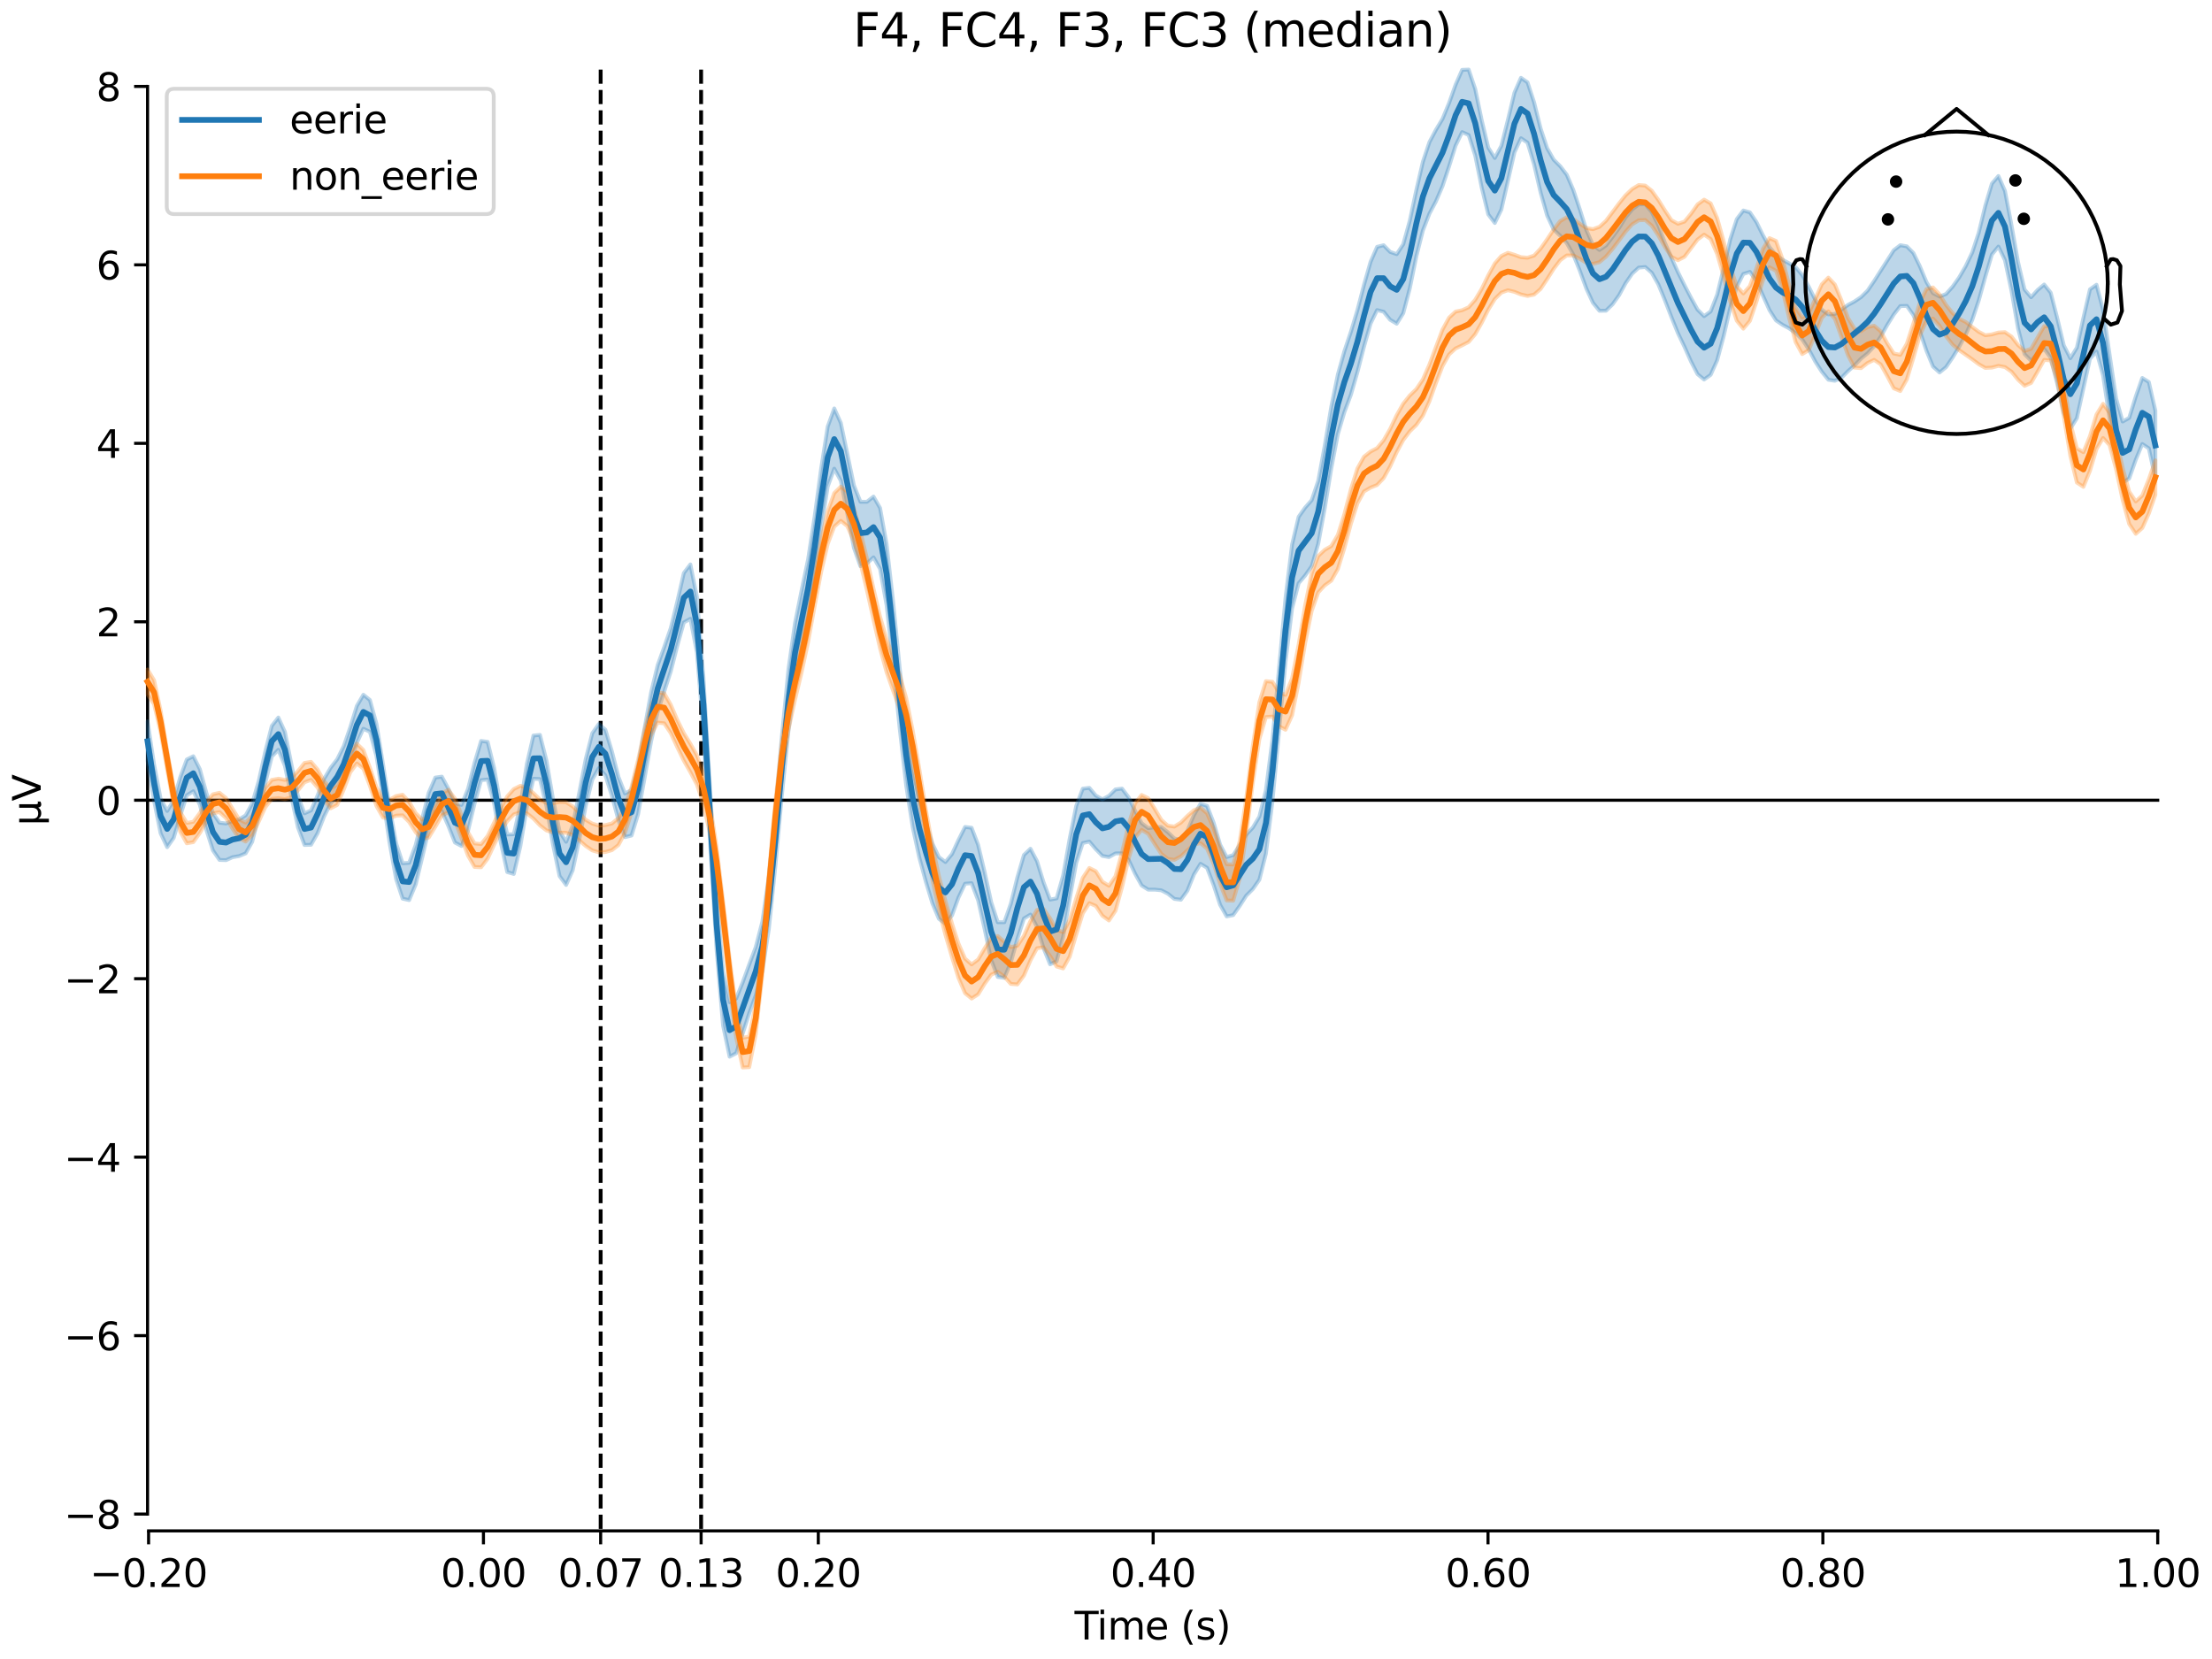 <?xml version="1.0" encoding="utf-8" standalone="no"?>
<!DOCTYPE svg PUBLIC "-//W3C//DTD SVG 1.1//EN"
  "http://www.w3.org/Graphics/SVG/1.1/DTD/svg11.dtd">
<svg xmlns:xlink="http://www.w3.org/1999/xlink" width="576pt" height="432pt" viewBox="0 0 576 432" xmlns="http://www.w3.org/2000/svg" version="1.1">
 <defs>
  <style type="text/css">*{stroke-linejoin: round; stroke-linecap: butt}</style>
 </defs>
 <g id="figure_1">
  <g id="patch_1">
   <path d="M 0 432 
L 576 432 
L 576 0 
L 0 0 
z
" style="fill: #ffffff"/>
  </g>
  <g id="axes_1">
   <g id="patch_2">
    <path d="M 38.421 398.644 
L 561.867 398.644 
L 561.867 18.118 
L 38.421 18.118 
L 38.421 398.644 
z
" style="fill: none; opacity: 0"/>
   </g>
   <g id="patch_3">
    <path d="M 38.421 394.266 
L 38.421 22.496 
" style="fill: none; stroke: #000000; stroke-width: 0.8; stroke-linejoin: miter; stroke-linecap: square"/>
   </g>
   <g id="LineCollection_1">
    <path d="M 156.407 18.118 
L 156.407 398.644 
" clip-path="url(#p8a60b6c370)" style="fill: none; stroke-dasharray: 3.7,1.6; stroke-dashoffset: 0; stroke: #000000"/>
    <path d="M 182.566 18.118 
L 182.566 398.644 
" clip-path="url(#p8a60b6c370)" style="fill: none; stroke-dasharray: 3.7,1.6; stroke-dashoffset: 0; stroke: #000000"/>
   </g>
   <g id="matplotlib.axis_1">
    <g id="xtick_1">
     <g id="line2d_1">
      <defs>
       <path id="mb0a754a88b" d="M 0 0 
L 0 3.5 
" style="stroke: #000000; stroke-width: 0.8"/>
      </defs>
      <g>
       <use xlink:href="#mb0a754a88b" x="38.693" y="398.644" style="stroke: #000000; stroke-width: 0.8"/>
      </g>
     </g>
     <g id="text_1">
      <!-- −0.20 -->
      <g transform="translate(23.37 413.242) scale(0.1 -0.1)">
       <defs>
        <path id="DejaVuSans-2212" d="M 678 2272 
L 4684 2272 
L 4684 1741 
L 678 1741 
L 678 2272 
z
" transform="scale(0.016)"/>
        <path id="DejaVuSans-30" d="M 2034 4250 
Q 1547 4250 1301 3770 
Q 1056 3291 1056 2328 
Q 1056 1369 1301 889 
Q 1547 409 2034 409 
Q 2525 409 2770 889 
Q 3016 1369 3016 2328 
Q 3016 3291 2770 3770 
Q 2525 4250 2034 4250 
z
M 2034 4750 
Q 2819 4750 3233 4129 
Q 3647 3509 3647 2328 
Q 3647 1150 3233 529 
Q 2819 -91 2034 -91 
Q 1250 -91 836 529 
Q 422 1150 422 2328 
Q 422 3509 836 4129 
Q 1250 4750 2034 4750 
z
" transform="scale(0.016)"/>
        <path id="DejaVuSans-2e" d="M 684 794 
L 1344 794 
L 1344 0 
L 684 0 
L 684 794 
z
" transform="scale(0.016)"/>
        <path id="DejaVuSans-32" d="M 1228 531 
L 3431 531 
L 3431 0 
L 469 0 
L 469 531 
Q 828 903 1448 1529 
Q 2069 2156 2228 2338 
Q 2531 2678 2651 2914 
Q 2772 3150 2772 3378 
Q 2772 3750 2511 3984 
Q 2250 4219 1831 4219 
Q 1534 4219 1204 4116 
Q 875 4013 500 3803 
L 500 4441 
Q 881 4594 1212 4672 
Q 1544 4750 1819 4750 
Q 2544 4750 2975 4387 
Q 3406 4025 3406 3419 
Q 3406 3131 3298 2873 
Q 3191 2616 2906 2266 
Q 2828 2175 2409 1742 
Q 1991 1309 1228 531 
z
" transform="scale(0.016)"/>
       </defs>
       <use xlink:href="#DejaVuSans-2212"/>
       <use xlink:href="#DejaVuSans-30" transform="translate(83.789 0)"/>
       <use xlink:href="#DejaVuSans-2e" transform="translate(147.412 0)"/>
       <use xlink:href="#DejaVuSans-32" transform="translate(179.199 0)"/>
       <use xlink:href="#DejaVuSans-30" transform="translate(242.822 0)"/>
      </g>
     </g>
    </g>
    <g id="xtick_2">
     <g id="line2d_2">
      <g>
       <use xlink:href="#mb0a754a88b" x="125.889" y="398.644" style="stroke: #000000; stroke-width: 0.8"/>
      </g>
     </g>
     <g id="text_2">
      <!-- 0.00 -->
      <g transform="translate(114.756 413.242) scale(0.1 -0.1)">
       <use xlink:href="#DejaVuSans-30"/>
       <use xlink:href="#DejaVuSans-2e" transform="translate(63.623 0)"/>
       <use xlink:href="#DejaVuSans-30" transform="translate(95.41 0)"/>
       <use xlink:href="#DejaVuSans-30" transform="translate(159.033 0)"/>
      </g>
     </g>
    </g>
    <g id="xtick_3">
     <g id="line2d_3">
      <g>
       <use xlink:href="#mb0a754a88b" x="156.407" y="398.644" style="stroke: #000000; stroke-width: 0.8"/>
      </g>
     </g>
     <g id="text_3">
      <!-- 0.07 -->
      <g transform="translate(145.274 413.242) scale(0.1 -0.1)">
       <defs>
        <path id="DejaVuSans-37" d="M 525 4666 
L 3525 4666 
L 3525 4397 
L 1831 0 
L 1172 0 
L 2766 4134 
L 525 4134 
L 525 4666 
z
" transform="scale(0.016)"/>
       </defs>
       <use xlink:href="#DejaVuSans-30"/>
       <use xlink:href="#DejaVuSans-2e" transform="translate(63.623 0)"/>
       <use xlink:href="#DejaVuSans-30" transform="translate(95.41 0)"/>
       <use xlink:href="#DejaVuSans-37" transform="translate(159.033 0)"/>
      </g>
     </g>
    </g>
    <g id="xtick_4">
     <g id="line2d_4">
      <g>
       <use xlink:href="#mb0a754a88b" x="182.566" y="398.644" style="stroke: #000000; stroke-width: 0.8"/>
      </g>
     </g>
     <g id="text_4">
      <!-- 0.13 -->
      <g transform="translate(171.433 413.242) scale(0.1 -0.1)">
       <defs>
        <path id="DejaVuSans-31" d="M 794 531 
L 1825 531 
L 1825 4091 
L 703 3866 
L 703 4441 
L 1819 4666 
L 2450 4666 
L 2450 531 
L 3481 531 
L 3481 0 
L 794 0 
L 794 531 
z
" transform="scale(0.016)"/>
        <path id="DejaVuSans-33" d="M 2597 2516 
Q 3050 2419 3304 2112 
Q 3559 1806 3559 1356 
Q 3559 666 3084 287 
Q 2609 -91 1734 -91 
Q 1441 -91 1130 -33 
Q 819 25 488 141 
L 488 750 
Q 750 597 1062 519 
Q 1375 441 1716 441 
Q 2309 441 2620 675 
Q 2931 909 2931 1356 
Q 2931 1769 2642 2001 
Q 2353 2234 1838 2234 
L 1294 2234 
L 1294 2753 
L 1863 2753 
Q 2328 2753 2575 2939 
Q 2822 3125 2822 3475 
Q 2822 3834 2567 4026 
Q 2313 4219 1838 4219 
Q 1578 4219 1281 4162 
Q 984 4106 628 3988 
L 628 4550 
Q 988 4650 1302 4700 
Q 1616 4750 1894 4750 
Q 2613 4750 3031 4423 
Q 3450 4097 3450 3541 
Q 3450 3153 3228 2886 
Q 3006 2619 2597 2516 
z
" transform="scale(0.016)"/>
       </defs>
       <use xlink:href="#DejaVuSans-30"/>
       <use xlink:href="#DejaVuSans-2e" transform="translate(63.623 0)"/>
       <use xlink:href="#DejaVuSans-31" transform="translate(95.41 0)"/>
       <use xlink:href="#DejaVuSans-33" transform="translate(159.033 0)"/>
      </g>
     </g>
    </g>
    <g id="xtick_5">
     <g id="line2d_5">
      <g>
       <use xlink:href="#mb0a754a88b" x="213.084" y="398.644" style="stroke: #000000; stroke-width: 0.8"/>
      </g>
     </g>
     <g id="text_5">
      <!-- 0.20 -->
      <g transform="translate(201.952 413.242) scale(0.1 -0.1)">
       <use xlink:href="#DejaVuSans-30"/>
       <use xlink:href="#DejaVuSans-2e" transform="translate(63.623 0)"/>
       <use xlink:href="#DejaVuSans-32" transform="translate(95.41 0)"/>
       <use xlink:href="#DejaVuSans-30" transform="translate(159.033 0)"/>
      </g>
     </g>
    </g>
    <g id="xtick_6">
     <g id="line2d_6">
      <g>
       <use xlink:href="#mb0a754a88b" x="300.28" y="398.644" style="stroke: #000000; stroke-width: 0.8"/>
      </g>
     </g>
     <g id="text_6">
      <!-- 0.40 -->
      <g transform="translate(289.147 413.242) scale(0.1 -0.1)">
       <defs>
        <path id="DejaVuSans-34" d="M 2419 4116 
L 825 1625 
L 2419 1625 
L 2419 4116 
z
M 2253 4666 
L 3047 4666 
L 3047 1625 
L 3713 1625 
L 3713 1100 
L 3047 1100 
L 3047 0 
L 2419 0 
L 2419 1100 
L 313 1100 
L 313 1709 
L 2253 4666 
z
" transform="scale(0.016)"/>
       </defs>
       <use xlink:href="#DejaVuSans-30"/>
       <use xlink:href="#DejaVuSans-2e" transform="translate(63.623 0)"/>
       <use xlink:href="#DejaVuSans-34" transform="translate(95.41 0)"/>
       <use xlink:href="#DejaVuSans-30" transform="translate(159.033 0)"/>
      </g>
     </g>
    </g>
    <g id="xtick_7">
     <g id="line2d_7">
      <g>
       <use xlink:href="#mb0a754a88b" x="387.476" y="398.644" style="stroke: #000000; stroke-width: 0.8"/>
      </g>
     </g>
     <g id="text_7">
      <!-- 0.60 -->
      <g transform="translate(376.343 413.242) scale(0.1 -0.1)">
       <defs>
        <path id="DejaVuSans-36" d="M 2113 2584 
Q 1688 2584 1439 2293 
Q 1191 2003 1191 1497 
Q 1191 994 1439 701 
Q 1688 409 2113 409 
Q 2538 409 2786 701 
Q 3034 994 3034 1497 
Q 3034 2003 2786 2293 
Q 2538 2584 2113 2584 
z
M 3366 4563 
L 3366 3988 
Q 3128 4100 2886 4159 
Q 2644 4219 2406 4219 
Q 1781 4219 1451 3797 
Q 1122 3375 1075 2522 
Q 1259 2794 1537 2939 
Q 1816 3084 2150 3084 
Q 2853 3084 3261 2657 
Q 3669 2231 3669 1497 
Q 3669 778 3244 343 
Q 2819 -91 2113 -91 
Q 1303 -91 875 529 
Q 447 1150 447 2328 
Q 447 3434 972 4092 
Q 1497 4750 2381 4750 
Q 2619 4750 2861 4703 
Q 3103 4656 3366 4563 
z
" transform="scale(0.016)"/>
       </defs>
       <use xlink:href="#DejaVuSans-30"/>
       <use xlink:href="#DejaVuSans-2e" transform="translate(63.623 0)"/>
       <use xlink:href="#DejaVuSans-36" transform="translate(95.41 0)"/>
       <use xlink:href="#DejaVuSans-30" transform="translate(159.033 0)"/>
      </g>
     </g>
    </g>
    <g id="xtick_8">
     <g id="line2d_8">
      <g>
       <use xlink:href="#mb0a754a88b" x="474.671" y="398.644" style="stroke: #000000; stroke-width: 0.8"/>
      </g>
     </g>
     <g id="text_8">
      <!-- 0.80 -->
      <g transform="translate(463.538 413.242) scale(0.1 -0.1)">
       <defs>
        <path id="DejaVuSans-38" d="M 2034 2216 
Q 1584 2216 1326 1975 
Q 1069 1734 1069 1313 
Q 1069 891 1326 650 
Q 1584 409 2034 409 
Q 2484 409 2743 651 
Q 3003 894 3003 1313 
Q 3003 1734 2745 1975 
Q 2488 2216 2034 2216 
z
M 1403 2484 
Q 997 2584 770 2862 
Q 544 3141 544 3541 
Q 544 4100 942 4425 
Q 1341 4750 2034 4750 
Q 2731 4750 3128 4425 
Q 3525 4100 3525 3541 
Q 3525 3141 3298 2862 
Q 3072 2584 2669 2484 
Q 3125 2378 3379 2068 
Q 3634 1759 3634 1313 
Q 3634 634 3220 271 
Q 2806 -91 2034 -91 
Q 1263 -91 848 271 
Q 434 634 434 1313 
Q 434 1759 690 2068 
Q 947 2378 1403 2484 
z
M 1172 3481 
Q 1172 3119 1398 2916 
Q 1625 2713 2034 2713 
Q 2441 2713 2670 2916 
Q 2900 3119 2900 3481 
Q 2900 3844 2670 4047 
Q 2441 4250 2034 4250 
Q 1625 4250 1398 4047 
Q 1172 3844 1172 3481 
z
" transform="scale(0.016)"/>
       </defs>
       <use xlink:href="#DejaVuSans-30"/>
       <use xlink:href="#DejaVuSans-2e" transform="translate(63.623 0)"/>
       <use xlink:href="#DejaVuSans-38" transform="translate(95.41 0)"/>
       <use xlink:href="#DejaVuSans-30" transform="translate(159.033 0)"/>
      </g>
     </g>
    </g>
    <g id="xtick_9">
     <g id="line2d_9">
      <g>
       <use xlink:href="#mb0a754a88b" x="561.867" y="398.644" style="stroke: #000000; stroke-width: 0.8"/>
      </g>
     </g>
     <g id="text_9">
      <!-- 1.00 -->
      <g transform="translate(550.734 413.242) scale(0.1 -0.1)">
       <use xlink:href="#DejaVuSans-31"/>
       <use xlink:href="#DejaVuSans-2e" transform="translate(63.623 0)"/>
       <use xlink:href="#DejaVuSans-30" transform="translate(95.41 0)"/>
       <use xlink:href="#DejaVuSans-30" transform="translate(159.033 0)"/>
      </g>
     </g>
    </g>
    <g id="text_10">
     <!-- Time (s) -->
     <g transform="translate(279.815 426.92) scale(0.1 -0.1)">
      <defs>
       <path id="DejaVuSans-54" d="M -19 4666 
L 3928 4666 
L 3928 4134 
L 2272 4134 
L 2272 0 
L 1638 0 
L 1638 4134 
L -19 4134 
L -19 4666 
z
" transform="scale(0.016)"/>
       <path id="DejaVuSans-69" d="M 603 3500 
L 1178 3500 
L 1178 0 
L 603 0 
L 603 3500 
z
M 603 4863 
L 1178 4863 
L 1178 4134 
L 603 4134 
L 603 4863 
z
" transform="scale(0.016)"/>
       <path id="DejaVuSans-6d" d="M 3328 2828 
Q 3544 3216 3844 3400 
Q 4144 3584 4550 3584 
Q 5097 3584 5394 3201 
Q 5691 2819 5691 2113 
L 5691 0 
L 5113 0 
L 5113 2094 
Q 5113 2597 4934 2840 
Q 4756 3084 4391 3084 
Q 3944 3084 3684 2787 
Q 3425 2491 3425 1978 
L 3425 0 
L 2847 0 
L 2847 2094 
Q 2847 2600 2669 2842 
Q 2491 3084 2119 3084 
Q 1678 3084 1418 2786 
Q 1159 2488 1159 1978 
L 1159 0 
L 581 0 
L 581 3500 
L 1159 3500 
L 1159 2956 
Q 1356 3278 1631 3431 
Q 1906 3584 2284 3584 
Q 2666 3584 2933 3390 
Q 3200 3197 3328 2828 
z
" transform="scale(0.016)"/>
       <path id="DejaVuSans-65" d="M 3597 1894 
L 3597 1613 
L 953 1613 
Q 991 1019 1311 708 
Q 1631 397 2203 397 
Q 2534 397 2845 478 
Q 3156 559 3463 722 
L 3463 178 
Q 3153 47 2828 -22 
Q 2503 -91 2169 -91 
Q 1331 -91 842 396 
Q 353 884 353 1716 
Q 353 2575 817 3079 
Q 1281 3584 2069 3584 
Q 2775 3584 3186 3129 
Q 3597 2675 3597 1894 
z
M 3022 2063 
Q 3016 2534 2758 2815 
Q 2500 3097 2075 3097 
Q 1594 3097 1305 2825 
Q 1016 2553 972 2059 
L 3022 2063 
z
" transform="scale(0.016)"/>
       <path id="DejaVuSans-20" transform="scale(0.016)"/>
       <path id="DejaVuSans-28" d="M 1984 4856 
Q 1566 4138 1362 3434 
Q 1159 2731 1159 2009 
Q 1159 1288 1364 580 
Q 1569 -128 1984 -844 
L 1484 -844 
Q 1016 -109 783 600 
Q 550 1309 550 2009 
Q 550 2706 781 3412 
Q 1013 4119 1484 4856 
L 1984 4856 
z
" transform="scale(0.016)"/>
       <path id="DejaVuSans-73" d="M 2834 3397 
L 2834 2853 
Q 2591 2978 2328 3040 
Q 2066 3103 1784 3103 
Q 1356 3103 1142 2972 
Q 928 2841 928 2578 
Q 928 2378 1081 2264 
Q 1234 2150 1697 2047 
L 1894 2003 
Q 2506 1872 2764 1633 
Q 3022 1394 3022 966 
Q 3022 478 2636 193 
Q 2250 -91 1575 -91 
Q 1294 -91 989 -36 
Q 684 19 347 128 
L 347 722 
Q 666 556 975 473 
Q 1284 391 1588 391 
Q 1994 391 2212 530 
Q 2431 669 2431 922 
Q 2431 1156 2273 1281 
Q 2116 1406 1581 1522 
L 1381 1569 
Q 847 1681 609 1914 
Q 372 2147 372 2553 
Q 372 3047 722 3315 
Q 1072 3584 1716 3584 
Q 2034 3584 2315 3537 
Q 2597 3491 2834 3397 
z
" transform="scale(0.016)"/>
       <path id="DejaVuSans-29" d="M 513 4856 
L 1013 4856 
Q 1481 4119 1714 3412 
Q 1947 2706 1947 2009 
Q 1947 1309 1714 600 
Q 1481 -109 1013 -844 
L 513 -844 
Q 928 -128 1133 580 
Q 1338 1288 1338 2009 
Q 1338 2731 1133 3434 
Q 928 4138 513 4856 
z
" transform="scale(0.016)"/>
      </defs>
      <use xlink:href="#DejaVuSans-54"/>
      <use xlink:href="#DejaVuSans-69" transform="translate(57.959 0)"/>
      <use xlink:href="#DejaVuSans-6d" transform="translate(85.742 0)"/>
      <use xlink:href="#DejaVuSans-65" transform="translate(183.154 0)"/>
      <use xlink:href="#DejaVuSans-20" transform="translate(244.678 0)"/>
      <use xlink:href="#DejaVuSans-28" transform="translate(276.465 0)"/>
      <use xlink:href="#DejaVuSans-73" transform="translate(315.479 0)"/>
      <use xlink:href="#DejaVuSans-29" transform="translate(367.578 0)"/>
     </g>
    </g>
   </g>
   <g id="matplotlib.axis_2">
    <g id="ytick_1">
     <g id="line2d_10">
      <defs>
       <path id="mf757494f46" d="M 0 0 
L -3.5 0 
" style="stroke: #000000; stroke-width: 0.8"/>
      </defs>
      <g>
       <use xlink:href="#mf757494f46" x="38.421" y="394.266" style="stroke: #000000; stroke-width: 0.8"/>
      </g>
     </g>
     <g id="text_11">
      <!-- −8 -->
      <g transform="translate(16.678 398.065) scale(0.1 -0.1)">
       <use xlink:href="#DejaVuSans-2212"/>
       <use xlink:href="#DejaVuSans-38" transform="translate(83.789 0)"/>
      </g>
     </g>
    </g>
    <g id="ytick_2">
     <g id="line2d_11">
      <g>
       <use xlink:href="#mf757494f46" x="38.421" y="347.794" style="stroke: #000000; stroke-width: 0.8"/>
      </g>
     </g>
     <g id="text_12">
      <!-- −6 -->
      <g transform="translate(16.678 351.594) scale(0.1 -0.1)">
       <use xlink:href="#DejaVuSans-2212"/>
       <use xlink:href="#DejaVuSans-36" transform="translate(83.789 0)"/>
      </g>
     </g>
    </g>
    <g id="ytick_3">
     <g id="line2d_12">
      <g>
       <use xlink:href="#mf757494f46" x="38.421" y="301.323" style="stroke: #000000; stroke-width: 0.8"/>
      </g>
     </g>
     <g id="text_13">
      <!-- −4 -->
      <g transform="translate(16.678 305.122) scale(0.1 -0.1)">
       <use xlink:href="#DejaVuSans-2212"/>
       <use xlink:href="#DejaVuSans-34" transform="translate(83.789 0)"/>
      </g>
     </g>
    </g>
    <g id="ytick_4">
     <g id="line2d_13">
      <g>
       <use xlink:href="#mf757494f46" x="38.421" y="254.852" style="stroke: #000000; stroke-width: 0.8"/>
      </g>
     </g>
     <g id="text_14">
      <!-- −2 -->
      <g transform="translate(16.678 258.651) scale(0.1 -0.1)">
       <use xlink:href="#DejaVuSans-2212"/>
       <use xlink:href="#DejaVuSans-32" transform="translate(83.789 0)"/>
      </g>
     </g>
    </g>
    <g id="ytick_5">
     <g id="line2d_14">
      <g>
       <use xlink:href="#mf757494f46" x="38.421" y="208.381" style="stroke: #000000; stroke-width: 0.8"/>
      </g>
     </g>
     <g id="text_15">
      <!-- 0 -->
      <g transform="translate(25.058 212.18) scale(0.1 -0.1)">
       <use xlink:href="#DejaVuSans-30"/>
      </g>
     </g>
    </g>
    <g id="ytick_6">
     <g id="line2d_15">
      <g>
       <use xlink:href="#mf757494f46" x="38.421" y="161.91" style="stroke: #000000; stroke-width: 0.8"/>
      </g>
     </g>
     <g id="text_16">
      <!-- 2 -->
      <g transform="translate(25.058 165.709) scale(0.1 -0.1)">
       <use xlink:href="#DejaVuSans-32"/>
      </g>
     </g>
    </g>
    <g id="ytick_7">
     <g id="line2d_16">
      <g>
       <use xlink:href="#mf757494f46" x="38.421" y="115.439" style="stroke: #000000; stroke-width: 0.8"/>
      </g>
     </g>
     <g id="text_17">
      <!-- 4 -->
      <g transform="translate(25.058 119.238) scale(0.1 -0.1)">
       <use xlink:href="#DejaVuSans-34"/>
      </g>
     </g>
    </g>
    <g id="ytick_8">
     <g id="line2d_17">
      <g>
       <use xlink:href="#mf757494f46" x="38.421" y="68.967" style="stroke: #000000; stroke-width: 0.8"/>
      </g>
     </g>
     <g id="text_18">
      <!-- 6 -->
      <g transform="translate(25.058 72.767) scale(0.1 -0.1)">
       <use xlink:href="#DejaVuSans-36"/>
      </g>
     </g>
    </g>
    <g id="ytick_9">
     <g id="line2d_18">
      <g>
       <use xlink:href="#mf757494f46" x="38.421" y="22.496" style="stroke: #000000; stroke-width: 0.8"/>
      </g>
     </g>
     <g id="text_19">
      <!-- 8 -->
      <g transform="translate(25.058 26.296) scale(0.1 -0.1)">
       <use xlink:href="#DejaVuSans-38"/>
      </g>
     </g>
    </g>
    <g id="text_20">
     <!-- µV -->
     <g transform="translate(10.599 214.982) rotate(-90) scale(0.1 -0.1)">
      <defs>
       <path id="DejaVuSans-b5" d="M 544 -1331 
L 544 3500 
L 1119 3500 
L 1119 1325 
Q 1119 872 1334 640 
Q 1550 409 1972 409 
Q 2434 409 2667 671 
Q 2900 934 2900 1459 
L 2900 3500 
L 3475 3500 
L 3475 806 
Q 3475 619 3529 530 
Q 3584 441 3700 441 
Q 3728 441 3778 458 
Q 3828 475 3916 513 
L 3916 50 
Q 3788 -22 3673 -56 
Q 3559 -91 3450 -91 
Q 3234 -91 3106 31 
Q 2978 153 2931 403 
Q 2775 156 2548 32 
Q 2322 -91 2016 -91 
Q 1697 -91 1473 31 
Q 1250 153 1119 397 
L 1119 -1331 
L 544 -1331 
z
" transform="scale(0.016)"/>
       <path id="DejaVuSans-56" d="M 1831 0 
L 50 4666 
L 709 4666 
L 2188 738 
L 3669 4666 
L 4325 4666 
L 2547 0 
L 1831 0 
z
" transform="scale(0.016)"/>
      </defs>
      <use xlink:href="#DejaVuSans-b5"/>
      <use xlink:href="#DejaVuSans-56" transform="translate(63.623 0)"/>
     </g>
    </g>
   </g>
   <g id="patch_4">
    <path d="M 38.693 398.644 
L 561.867 398.644 
" style="fill: none; stroke: #000000; stroke-width: 0.8; stroke-linejoin: miter; stroke-linecap: square"/>
   </g>
   <g id="patch_5">
    <path d="M 38.421 208.381 
L 561.867 208.381 
" style="fill: none; stroke: #000000; stroke-width: 0.8; stroke-linejoin: miter; stroke-linecap: square"/>
   </g>
   <g id="text_21">
    <!-- F4, FC4, F3, FC3 (median) -->
    <g transform="translate(222.169 12.118) scale(0.12 -0.12)">
     <defs>
      <path id="DejaVuSans-46" d="M 628 4666 
L 3309 4666 
L 3309 4134 
L 1259 4134 
L 1259 2759 
L 3109 2759 
L 3109 2228 
L 1259 2228 
L 1259 0 
L 628 0 
L 628 4666 
z
" transform="scale(0.016)"/>
      <path id="DejaVuSans-2c" d="M 750 794 
L 1409 794 
L 1409 256 
L 897 -744 
L 494 -744 
L 750 256 
L 750 794 
z
" transform="scale(0.016)"/>
      <path id="DejaVuSans-43" d="M 4122 4306 
L 4122 3641 
Q 3803 3938 3442 4084 
Q 3081 4231 2675 4231 
Q 1875 4231 1450 3742 
Q 1025 3253 1025 2328 
Q 1025 1406 1450 917 
Q 1875 428 2675 428 
Q 3081 428 3442 575 
Q 3803 722 4122 1019 
L 4122 359 
Q 3791 134 3420 21 
Q 3050 -91 2638 -91 
Q 1578 -91 968 557 
Q 359 1206 359 2328 
Q 359 3453 968 4101 
Q 1578 4750 2638 4750 
Q 3056 4750 3426 4639 
Q 3797 4528 4122 4306 
z
" transform="scale(0.016)"/>
      <path id="DejaVuSans-64" d="M 2906 2969 
L 2906 4863 
L 3481 4863 
L 3481 0 
L 2906 0 
L 2906 525 
Q 2725 213 2448 61 
Q 2172 -91 1784 -91 
Q 1150 -91 751 415 
Q 353 922 353 1747 
Q 353 2572 751 3078 
Q 1150 3584 1784 3584 
Q 2172 3584 2448 3432 
Q 2725 3281 2906 2969 
z
M 947 1747 
Q 947 1113 1208 752 
Q 1469 391 1925 391 
Q 2381 391 2643 752 
Q 2906 1113 2906 1747 
Q 2906 2381 2643 2742 
Q 2381 3103 1925 3103 
Q 1469 3103 1208 2742 
Q 947 2381 947 1747 
z
" transform="scale(0.016)"/>
      <path id="DejaVuSans-61" d="M 2194 1759 
Q 1497 1759 1228 1600 
Q 959 1441 959 1056 
Q 959 750 1161 570 
Q 1363 391 1709 391 
Q 2188 391 2477 730 
Q 2766 1069 2766 1631 
L 2766 1759 
L 2194 1759 
z
M 3341 1997 
L 3341 0 
L 2766 0 
L 2766 531 
Q 2569 213 2275 61 
Q 1981 -91 1556 -91 
Q 1019 -91 701 211 
Q 384 513 384 1019 
Q 384 1609 779 1909 
Q 1175 2209 1959 2209 
L 2766 2209 
L 2766 2266 
Q 2766 2663 2505 2880 
Q 2244 3097 1772 3097 
Q 1472 3097 1187 3025 
Q 903 2953 641 2809 
L 641 3341 
Q 956 3463 1253 3523 
Q 1550 3584 1831 3584 
Q 2591 3584 2966 3190 
Q 3341 2797 3341 1997 
z
" transform="scale(0.016)"/>
      <path id="DejaVuSans-6e" d="M 3513 2113 
L 3513 0 
L 2938 0 
L 2938 2094 
Q 2938 2591 2744 2837 
Q 2550 3084 2163 3084 
Q 1697 3084 1428 2787 
Q 1159 2491 1159 1978 
L 1159 0 
L 581 0 
L 581 3500 
L 1159 3500 
L 1159 2956 
Q 1366 3272 1645 3428 
Q 1925 3584 2291 3584 
Q 2894 3584 3203 3211 
Q 3513 2838 3513 2113 
z
" transform="scale(0.016)"/>
     </defs>
     <use xlink:href="#DejaVuSans-46"/>
     <use xlink:href="#DejaVuSans-34" transform="translate(57.52 0)"/>
     <use xlink:href="#DejaVuSans-2c" transform="translate(121.143 0)"/>
     <use xlink:href="#DejaVuSans-20" transform="translate(152.93 0)"/>
     <use xlink:href="#DejaVuSans-46" transform="translate(184.717 0)"/>
     <use xlink:href="#DejaVuSans-43" transform="translate(242.236 0)"/>
     <use xlink:href="#DejaVuSans-34" transform="translate(312.061 0)"/>
     <use xlink:href="#DejaVuSans-2c" transform="translate(375.684 0)"/>
     <use xlink:href="#DejaVuSans-20" transform="translate(407.471 0)"/>
     <use xlink:href="#DejaVuSans-46" transform="translate(439.258 0)"/>
     <use xlink:href="#DejaVuSans-33" transform="translate(496.777 0)"/>
     <use xlink:href="#DejaVuSans-2c" transform="translate(560.4 0)"/>
     <use xlink:href="#DejaVuSans-20" transform="translate(592.188 0)"/>
     <use xlink:href="#DejaVuSans-46" transform="translate(623.975 0)"/>
     <use xlink:href="#DejaVuSans-43" transform="translate(681.494 0)"/>
     <use xlink:href="#DejaVuSans-33" transform="translate(751.318 0)"/>
     <use xlink:href="#DejaVuSans-20" transform="translate(814.941 0)"/>
     <use xlink:href="#DejaVuSans-28" transform="translate(846.729 0)"/>
     <use xlink:href="#DejaVuSans-6d" transform="translate(885.742 0)"/>
     <use xlink:href="#DejaVuSans-65" transform="translate(983.154 0)"/>
     <use xlink:href="#DejaVuSans-64" transform="translate(1044.678 0)"/>
     <use xlink:href="#DejaVuSans-69" transform="translate(1108.154 0)"/>
     <use xlink:href="#DejaVuSans-61" transform="translate(1135.938 0)"/>
     <use xlink:href="#DejaVuSans-6e" transform="translate(1197.217 0)"/>
     <use xlink:href="#DejaVuSans-29" transform="translate(1260.596 0)"/>
    </g>
   </g>
   <g id="legend_1">
    <g id="patch_6">
     <path d="M 45.421 55.753 
L 126.563 55.753 
Q 128.563 55.753 128.563 53.753 
L 128.563 25.118 
Q 128.563 23.118 126.563 23.118 
L 45.421 23.118 
Q 43.421 23.118 43.421 25.118 
L 43.421 53.753 
Q 43.421 55.753 45.421 55.753 
z
" style="fill: #ffffff; opacity: 0.8; stroke: #cccccc; stroke-linejoin: miter"/>
    </g>
    <g id="line2d_19">
     <path d="M 47.421 31.217 
L 57.421 31.217 
L 67.421 31.217 
" style="fill: none; stroke: #1f77b4; stroke-width: 1.5; stroke-linecap: square"/>
    </g>
    <g id="text_22">
     <!-- eerie -->
     <g transform="translate(75.421 34.717) scale(0.1 -0.1)">
      <defs>
       <path id="DejaVuSans-72" d="M 2631 2963 
Q 2534 3019 2420 3045 
Q 2306 3072 2169 3072 
Q 1681 3072 1420 2755 
Q 1159 2438 1159 1844 
L 1159 0 
L 581 0 
L 581 3500 
L 1159 3500 
L 1159 2956 
Q 1341 3275 1631 3429 
Q 1922 3584 2338 3584 
Q 2397 3584 2469 3576 
Q 2541 3569 2628 3553 
L 2631 2963 
z
" transform="scale(0.016)"/>
      </defs>
      <use xlink:href="#DejaVuSans-65"/>
      <use xlink:href="#DejaVuSans-65" transform="translate(61.523 0)"/>
      <use xlink:href="#DejaVuSans-72" transform="translate(123.047 0)"/>
      <use xlink:href="#DejaVuSans-69" transform="translate(164.16 0)"/>
      <use xlink:href="#DejaVuSans-65" transform="translate(191.943 0)"/>
     </g>
    </g>
    <g id="line2d_20">
     <path d="M 47.421 45.895 
L 57.421 45.895 
L 67.421 45.895 
" style="fill: none; stroke: #ff7f0e; stroke-width: 1.5; stroke-linecap: square"/>
    </g>
    <g id="text_23">
     <!-- non_eerie -->
     <g transform="translate(75.421 49.395) scale(0.1 -0.1)">
      <defs>
       <path id="DejaVuSans-6f" d="M 1959 3097 
Q 1497 3097 1228 2736 
Q 959 2375 959 1747 
Q 959 1119 1226 758 
Q 1494 397 1959 397 
Q 2419 397 2687 759 
Q 2956 1122 2956 1747 
Q 2956 2369 2687 2733 
Q 2419 3097 1959 3097 
z
M 1959 3584 
Q 2709 3584 3137 3096 
Q 3566 2609 3566 1747 
Q 3566 888 3137 398 
Q 2709 -91 1959 -91 
Q 1206 -91 779 398 
Q 353 888 353 1747 
Q 353 2609 779 3096 
Q 1206 3584 1959 3584 
z
" transform="scale(0.016)"/>
       <path id="DejaVuSans-5f" d="M 3263 -1063 
L 3263 -1509 
L -63 -1509 
L -63 -1063 
L 3263 -1063 
z
" transform="scale(0.016)"/>
      </defs>
      <use xlink:href="#DejaVuSans-6e"/>
      <use xlink:href="#DejaVuSans-6f" transform="translate(63.379 0)"/>
      <use xlink:href="#DejaVuSans-6e" transform="translate(124.561 0)"/>
      <use xlink:href="#DejaVuSans-5f" transform="translate(187.939 0)"/>
      <use xlink:href="#DejaVuSans-65" transform="translate(237.939 0)"/>
      <use xlink:href="#DejaVuSans-65" transform="translate(299.463 0)"/>
      <use xlink:href="#DejaVuSans-72" transform="translate(360.986 0)"/>
      <use xlink:href="#DejaVuSans-69" transform="translate(402.1 0)"/>
      <use xlink:href="#DejaVuSans-65" transform="translate(429.883 0)"/>
     </g>
    </g>
   </g>
   <g id="FillBetweenPolyCollection_1">
    <defs>
     <path id="m19a8fb1e75" d="M 38.421 -244.162 
L 38.421 -233.874 
L 40.124 -223.479 
L 41.827 -214.997 
L 43.53 -211.396 
L 45.233 -213.814 
L 46.936 -219.557 
L 48.639 -224.89 
L 50.342 -225.959 
L 52.045 -222.425 
L 53.748 -215.871 
L 55.451 -210.542 
L 57.154 -208.079 
L 58.857 -208.02 
L 60.56 -208.781 
L 62.263 -209.081 
L 63.966 -209.784 
L 65.669 -212.788 
L 67.372 -219.479 
L 69.075 -228.05 
L 70.778 -234.999 
L 72.481 -236.759 
L 74.184 -232.597 
L 75.887 -224.45 
L 77.59 -216.526 
L 79.294 -211.973 
L 80.997 -212.029 
L 82.7 -215.022 
L 84.403 -219.427 
L 86.106 -222.772 
L 87.809 -224.931 
L 89.512 -228.162 
L 91.215 -233.176 
L 92.918 -238.554 
L 94.621 -242.234 
L 96.324 -241.445 
L 98.027 -235.134 
L 99.73 -224.191 
L 101.433 -212.598 
L 103.136 -203.121 
L 104.839 -197.994 
L 106.542 -197.61 
L 108.245 -201.693 
L 109.948 -208.716 
L 111.651 -215.973 
L 113.354 -220.61 
L 115.057 -220.757 
L 116.76 -216.9 
L 118.463 -212.605 
L 120.166 -211.711 
L 121.87 -215.64 
L 123.573 -222.732 
L 125.276 -228.842 
L 126.979 -229.026 
L 128.682 -222.653 
L 130.385 -212.713 
L 132.088 -204.916 
L 133.791 -204.419 
L 135.494 -211.607 
L 137.197 -221.904 
L 138.9 -229.203 
L 140.603 -229.126 
L 142.306 -222.019 
L 144.009 -212.019 
L 145.712 -203.868 
L 147.415 -201.563 
L 149.118 -205.346 
L 150.821 -213.26 
L 152.524 -222.17 
L 154.227 -228.98 
L 155.93 -231.985 
L 157.633 -230.115 
L 159.336 -224.76 
L 161.039 -218.429 
L 162.742 -214.018 
L 164.446 -214.431 
L 166.149 -219.944 
L 167.852 -229.422 
L 169.555 -238.978 
L 171.258 -246.575 
L 172.961 -251.911 
L 174.664 -257.15 
L 176.367 -263.825 
L 178.07 -269.918 
L 179.773 -270.863 
L 181.476 -262.108 
L 183.179 -241.343 
L 184.882 -213.036 
L 186.585 -184.801 
L 188.288 -164.933 
L 189.991 -156.84 
L 191.694 -157.737 
L 193.397 -162.873 
L 195.1 -168.173 
L 196.803 -172.843 
L 198.506 -179.116 
L 200.209 -190.124 
L 201.912 -206.53 
L 203.615 -225.087 
L 205.318 -241.705 
L 207.022 -254.141 
L 208.725 -262.988 
L 210.428 -271.205 
L 212.131 -282.044 
L 213.834 -294.526 
L 215.537 -305.331 
L 217.24 -309.959 
L 218.943 -306.808 
L 220.646 -298.188 
L 222.349 -289.365 
L 224.052 -284.562 
L 225.755 -285.287 
L 227.458 -286.865 
L 229.161 -283.879 
L 230.864 -274.439 
L 232.567 -259.266 
L 234.27 -242.373 
L 235.973 -227.448 
L 237.676 -216.562 
L 239.379 -208.718 
L 241.082 -202.437 
L 242.785 -196.792 
L 244.488 -192.738 
L 246.191 -191.469 
L 247.894 -193.638 
L 249.598 -198.296 
L 251.301 -201.885 
L 253.004 -202.018 
L 254.707 -197.548 
L 256.41 -189.978 
L 258.113 -181.992 
L 259.816 -177.608 
L 261.519 -177.378 
L 263.222 -181.391 
L 264.925 -187.517 
L 266.628 -192.818 
L 268.331 -193.849 
L 270.034 -190.626 
L 271.737 -185.093 
L 273.44 -180.9 
L 275.143 -181.683 
L 276.846 -188.084 
L 278.549 -198.043 
L 280.252 -207.336 
L 281.955 -212.476 
L 283.658 -212.852 
L 285.361 -210.858 
L 287.064 -209.114 
L 288.767 -208.814 
L 290.47 -209.77 
L 292.174 -209.804 
L 293.877 -208.094 
L 295.58 -204.475 
L 297.283 -201.414 
L 298.986 -200.337 
L 300.689 -200.338 
L 302.392 -200.165 
L 304.095 -199.294 
L 305.798 -197.931 
L 307.501 -197.71 
L 309.204 -200.067 
L 310.907 -204.292 
L 312.61 -207.058 
L 314.313 -206.025 
L 316.016 -201.557 
L 317.719 -196.378 
L 319.422 -193.371 
L 321.125 -193.715 
L 322.828 -196.116 
L 324.531 -198.78 
L 326.234 -200.481 
L 327.937 -202.918 
L 329.64 -209.711 
L 331.343 -223.343 
L 333.046 -241.411 
L 334.75 -259.685 
L 336.453 -273.533 
L 338.156 -280.113 
L 339.859 -282.141 
L 341.562 -284.562 
L 343.265 -290.408 
L 344.968 -299.666 
L 346.671 -310.054 
L 348.374 -318.946 
L 350.077 -324.678 
L 351.78 -329.236 
L 353.483 -335.137 
L 355.186 -341.736 
L 356.889 -347.719 
L 358.592 -351.252 
L 360.295 -350.818 
L 361.998 -348.719 
L 363.701 -347.709 
L 365.404 -350.418 
L 367.107 -356.899 
L 368.81 -365.237 
L 370.513 -371.953 
L 372.216 -376.353 
L 373.919 -379.569 
L 375.622 -383.508 
L 377.326 -388.621 
L 379.029 -394.059 
L 380.732 -397.597 
L 382.435 -396.845 
L 384.138 -391.517 
L 385.841 -383.133 
L 387.544 -376.154 
L 389.247 -373.933 
L 390.95 -377.431 
L 392.653 -384.873 
L 394.356 -392.304 
L 396.059 -396.004 
L 397.762 -394.851 
L 399.465 -389.216 
L 401.168 -381.886 
L 402.871 -375.882 
L 404.574 -372.22 
L 406.277 -370.628 
L 407.98 -368.696 
L 409.683 -365.719 
L 411.386 -361.486 
L 413.089 -356.842 
L 414.792 -353.156 
L 416.495 -351.072 
L 418.198 -351.096 
L 419.902 -352.742 
L 421.605 -355.126 
L 423.308 -358.257 
L 425.011 -360.736 
L 426.714 -362.309 
L 428.417 -362.468 
L 430.12 -360.96 
L 431.823 -357.966 
L 433.526 -353.853 
L 435.229 -349.448 
L 436.932 -345.242 
L 438.635 -341.688 
L 440.338 -337.862 
L 442.041 -334.562 
L 443.744 -333.169 
L 445.447 -334.382 
L 447.15 -338.186 
L 448.853 -344.517 
L 450.556 -351.849 
L 452.259 -357.294 
L 453.962 -360.662 
L 455.665 -361.202 
L 457.368 -358.812 
L 459.071 -355.019 
L 460.774 -351.231 
L 462.478 -348.555 
L 464.181 -347.403 
L 465.884 -346.503 
L 467.587 -345.263 
L 469.29 -343.608 
L 470.993 -341.029 
L 472.696 -337.844 
L 474.399 -335.207 
L 476.102 -333.107 
L 477.805 -332.848 
L 479.508 -333.604 
L 481.211 -335.352 
L 482.914 -336.856 
L 484.617 -338.616 
L 486.32 -340.002 
L 488.023 -341.824 
L 489.726 -344.319 
L 491.429 -347.354 
L 493.132 -350.083 
L 494.835 -352.292 
L 496.538 -352.342 
L 498.241 -349.937 
L 499.944 -345.695 
L 501.647 -340.675 
L 503.35 -336.541 
L 505.054 -335.01 
L 506.757 -336.401 
L 508.46 -338.91 
L 510.163 -341.682 
L 511.866 -344.846 
L 513.569 -348.684 
L 515.272 -353.784 
L 516.975 -359.95 
L 518.678 -365.705 
L 520.381 -367.79 
L 522.084 -364.244 
L 523.787 -356.278 
L 525.49 -346.511 
L 527.193 -339.779 
L 528.896 -338.064 
L 530.599 -339.917 
L 532.302 -341.145 
L 534.005 -338.811 
L 535.708 -332.059 
L 537.411 -324.413 
L 539.114 -320.391 
L 540.817 -323.098 
L 542.52 -330.897 
L 544.223 -338.581 
L 545.926 -340.451 
L 547.63 -334.258 
L 549.333 -323.07 
L 551.036 -312.178 
L 552.739 -306.273 
L 554.442 -307.42 
L 556.145 -312.259 
L 557.848 -316.376 
L 559.551 -315.251 
L 561.254 -307.397 
L 561.254 -325.057 
L 561.254 -325.057 
L 559.551 -332.526 
L 557.848 -333.584 
L 556.145 -328.728 
L 554.442 -323.196 
L 552.739 -322.233 
L 551.036 -328.239 
L 549.333 -339.667 
L 547.63 -351.354 
L 545.926 -357.858 
L 544.223 -356.661 
L 542.52 -349.26 
L 540.817 -341.477 
L 539.114 -338.719 
L 537.411 -342.07 
L 535.708 -349.149 
L 534.005 -355.775 
L 532.302 -357.915 
L 530.599 -356.501 
L 528.896 -354.604 
L 527.193 -356.609 
L 525.49 -363.77 
L 523.787 -373.361 
L 522.084 -382.298 
L 520.381 -386.164 
L 518.678 -384.189 
L 516.975 -378.457 
L 515.272 -371.451 
L 513.569 -366.265 
L 511.866 -362.705 
L 510.163 -359.76 
L 508.46 -357.368 
L 506.757 -355.453 
L 505.054 -354.772 
L 503.35 -355.667 
L 501.647 -358.561 
L 499.944 -362.633 
L 498.241 -366.129 
L 496.538 -367.849 
L 494.835 -368.152 
L 493.132 -366.841 
L 491.429 -364.17 
L 489.726 -361.504 
L 488.023 -358.824 
L 486.32 -356.33 
L 484.617 -354.642 
L 482.914 -353.505 
L 481.211 -352.597 
L 479.508 -351.372 
L 477.805 -350.241 
L 476.102 -350.132 
L 474.399 -351.352 
L 472.696 -353.94 
L 470.993 -357.35 
L 469.29 -360.39 
L 467.587 -362.417 
L 465.884 -363.433 
L 464.181 -364.353 
L 462.478 -365.586 
L 460.774 -367.654 
L 459.071 -370.745 
L 457.368 -374.19 
L 455.665 -376.709 
L 453.962 -377.187 
L 452.259 -374.951 
L 450.556 -369.705 
L 448.853 -362.237 
L 447.15 -355.281 
L 445.447 -350.897 
L 443.744 -349.675 
L 442.041 -351.374 
L 440.338 -354.454 
L 438.635 -357.731 
L 436.932 -361.136 
L 435.229 -364.926 
L 433.526 -368.827 
L 431.823 -373.351 
L 430.12 -376.789 
L 428.417 -378.815 
L 426.714 -378.786 
L 425.011 -377.452 
L 423.308 -375.418 
L 421.605 -372.629 
L 419.902 -370.303 
L 418.198 -368.084 
L 416.495 -366.91 
L 414.792 -368.215 
L 413.089 -372.078 
L 411.386 -377.484 
L 409.683 -382.566 
L 407.98 -386.506 
L 406.277 -388.724 
L 404.574 -390.421 
L 402.871 -393.429 
L 401.168 -398.563 
L 399.465 -405.385 
L 397.762 -410.556 
L 396.059 -411.738 
L 394.356 -407.872 
L 392.653 -400.792 
L 390.95 -394.036 
L 389.247 -390.872 
L 387.544 -393.541 
L 385.841 -400.672 
L 384.138 -408.842 
L 382.435 -413.882 
L 380.732 -413.802 
L 379.029 -409.931 
L 377.326 -405.154 
L 375.622 -401.03 
L 373.919 -398.202 
L 372.216 -394.982 
L 370.513 -389.851 
L 368.81 -382.511 
L 367.107 -374.555 
L 365.404 -368.397 
L 363.701 -365.815 
L 361.998 -366.401 
L 360.295 -368.149 
L 358.592 -367.719 
L 356.889 -363.811 
L 355.186 -357.841 
L 353.483 -351.298 
L 351.78 -345.628 
L 350.077 -340.565 
L 348.374 -334.484 
L 346.671 -326.142 
L 344.968 -316.006 
L 343.265 -306.789 
L 341.562 -301.754 
L 339.859 -299.822 
L 338.156 -297.412 
L 336.453 -290.19 
L 334.75 -276.349 
L 333.046 -257.857 
L 331.343 -239.457 
L 329.64 -226.234 
L 327.937 -219.353 
L 326.234 -216.514 
L 324.531 -214.685 
L 322.828 -211.966 
L 321.125 -209.326 
L 319.422 -208.827 
L 317.719 -212.065 
L 316.016 -217.801 
L 314.313 -222.162 
L 312.61 -222.69 
L 310.907 -219.769 
L 309.204 -215.759 
L 307.501 -213.25 
L 305.798 -213.677 
L 304.095 -215.296 
L 302.392 -216.651 
L 300.689 -216.57 
L 298.986 -216.359 
L 297.283 -217.645 
L 295.58 -220.853 
L 293.877 -224.417 
L 292.174 -226.652 
L 290.47 -226.436 
L 288.767 -224.763 
L 287.064 -223.85 
L 285.361 -224.83 
L 283.658 -226.842 
L 281.955 -226.633 
L 280.252 -222.151 
L 278.549 -213.663 
L 276.846 -204.062 
L 275.143 -198.066 
L 273.44 -197.744 
L 271.737 -202.27 
L 270.034 -207.761 
L 268.331 -210.99 
L 266.628 -209.377 
L 264.925 -203.562 
L 263.222 -196.695 
L 261.519 -191.853 
L 259.816 -191.857 
L 258.113 -197.061 
L 256.41 -204.838 
L 254.707 -211.981 
L 253.004 -216.449 
L 251.301 -216.666 
L 249.598 -213.29 
L 247.894 -209.612 
L 246.191 -207.535 
L 244.488 -208.804 
L 242.785 -212.362 
L 241.082 -217.718 
L 239.379 -223.782 
L 237.676 -231.727 
L 235.973 -243.081 
L 234.27 -258.1 
L 232.567 -275.319 
L 230.864 -290.311 
L 229.161 -299.739 
L 227.458 -302.691 
L 225.755 -301.343 
L 224.052 -301.348 
L 222.349 -305.637 
L 220.646 -313.784 
L 218.943 -321.886 
L 217.24 -325.644 
L 215.537 -320.936 
L 213.834 -310.051 
L 212.131 -297.478 
L 210.428 -286.365 
L 208.725 -278.236 
L 207.022 -269.757 
L 205.318 -257.779 
L 203.615 -240.441 
L 201.912 -220.911 
L 200.209 -203.735 
L 198.506 -191.968 
L 196.803 -185.398 
L 195.1 -180.879 
L 193.397 -176.208 
L 191.694 -171.978 
L 189.991 -171.021 
L 188.288 -178.96 
L 186.585 -198.38 
L 184.882 -226.594 
L 183.179 -255.553 
L 181.476 -276.551 
L 179.773 -285.028 
L 178.07 -282.791 
L 176.367 -275.377 
L 174.664 -268.449 
L 172.961 -263.504 
L 171.258 -258.803 
L 169.555 -251.739 
L 167.852 -242.426 
L 166.149 -232.661 
L 164.446 -226.273 
L 162.742 -225.376 
L 161.039 -229.707 
L 159.336 -236.355 
L 157.633 -241.995 
L 155.93 -243.466 
L 154.227 -241.046 
L 152.524 -234.357 
L 150.821 -225.501 
L 149.118 -216.991 
L 147.415 -212.804 
L 145.712 -215.511 
L 144.009 -223.875 
L 142.306 -233.903 
L 140.603 -240.633 
L 138.9 -240.464 
L 137.197 -233.103 
L 135.494 -222.281 
L 133.791 -214.773 
L 132.088 -214.712 
L 130.385 -222.168 
L 128.682 -231.969 
L 126.979 -238.829 
L 125.276 -239.062 
L 123.573 -233.349 
L 121.87 -226.575 
L 120.166 -222.414 
L 118.463 -222.816 
L 116.76 -226.614 
L 115.057 -229.768 
L 113.354 -229.526 
L 111.651 -225.607 
L 109.948 -218.884 
L 108.245 -211.988 
L 106.542 -207.326 
L 104.839 -207.211 
L 103.136 -212.462 
L 101.433 -221.851 
L 99.73 -233.069 
L 98.027 -243.514 
L 96.324 -249.724 
L 94.621 -251.09 
L 92.918 -248.168 
L 91.215 -242.635 
L 89.512 -237.71 
L 87.809 -234.296 
L 86.106 -232.083 
L 84.403 -229.209 
L 82.7 -224.862 
L 80.997 -220.971 
L 79.294 -220.218 
L 77.59 -224.687 
L 75.887 -232.96 
L 74.184 -241.427 
L 72.481 -245.153 
L 70.778 -242.983 
L 69.075 -236.306 
L 67.372 -228.627 
L 65.669 -222.763 
L 63.966 -219.678 
L 62.263 -218.624 
L 60.56 -218.235 
L 58.857 -217.571 
L 57.154 -217.772 
L 55.451 -220.283 
L 53.748 -225.503 
L 52.045 -231.706 
L 50.342 -235.076 
L 48.639 -234.226 
L 46.936 -229.612 
L 45.233 -223.651 
L 43.53 -220.827 
L 41.827 -224 
L 40.124 -232.933 
L 38.421 -244.162 
z
" style="stroke: #1f77b4; stroke-opacity: 0.3"/>
    </defs>
    <g>
     <use xlink:href="#m19a8fb1e75" x="0" y="432" style="fill: #1f77b4; fill-opacity: 0.3; stroke: #1f77b4; stroke-opacity: 0.3"/>
    </g>
   </g>
   <g id="FillBetweenPolyCollection_2">
    <defs>
     <path id="mf214b82522" d="M 38.421 -257.675 
L 38.421 -251.181 
L 40.124 -248.63 
L 41.827 -241.352 
L 43.53 -231.622 
L 45.233 -222.185 
L 46.936 -215.447 
L 48.639 -212.409 
L 50.342 -212.711 
L 52.045 -215.095 
L 53.748 -218.068 
L 55.451 -220.223 
L 57.154 -220.534 
L 58.857 -218.963 
L 60.56 -216.198 
L 62.263 -213.696 
L 63.966 -212.86 
L 65.669 -214.494 
L 67.372 -218.05 
L 69.075 -221.778 
L 70.778 -223.985 
L 72.481 -224.172 
L 74.184 -223.895 
L 75.887 -224.396 
L 77.59 -226.185 
L 79.294 -228.305 
L 80.997 -228.92 
L 82.7 -226.933 
L 84.403 -223.702 
L 86.106 -221.521 
L 87.809 -222.408 
L 89.512 -226.397 
L 91.215 -230.889 
L 92.918 -233.192 
L 94.621 -231.845 
L 96.324 -227.363 
L 98.027 -222.128 
L 99.73 -219.112 
L 101.433 -218.837 
L 103.136 -219.603 
L 104.839 -219.681 
L 106.542 -217.949 
L 108.245 -215.3 
L 109.948 -213.461 
L 111.651 -213.925 
L 113.354 -216.713 
L 115.057 -219.643 
L 116.76 -220.506 
L 118.463 -218.246 
L 120.166 -213.73 
L 121.87 -209.178 
L 123.573 -206.243 
L 125.276 -206.159 
L 126.979 -208.401 
L 128.682 -212.035 
L 130.385 -215.444 
L 132.088 -218.187 
L 133.791 -219.929 
L 135.494 -220.528 
L 137.197 -220.222 
L 138.9 -218.857 
L 140.603 -217.066 
L 142.306 -215.759 
L 144.009 -215.236 
L 145.712 -215.19 
L 147.415 -215.132 
L 149.118 -214.566 
L 150.821 -213.198 
L 152.524 -211.711 
L 154.227 -210.555 
L 155.93 -210.047 
L 157.633 -210.131 
L 159.336 -210.614 
L 161.039 -211.948 
L 162.742 -215.115 
L 164.446 -220.411 
L 166.149 -227.328 
L 167.852 -234.718 
L 169.555 -240.669 
L 171.258 -243.83 
L 172.961 -243.651 
L 174.664 -241.089 
L 176.367 -237.423 
L 178.07 -233.914 
L 179.773 -230.924 
L 181.476 -227.708 
L 183.179 -222.621 
L 184.882 -214.894 
L 186.585 -203.789 
L 188.288 -189.802 
L 189.991 -174.933 
L 191.694 -161.871 
L 193.397 -154.024 
L 195.1 -154.113 
L 196.803 -162.734 
L 198.506 -178.008 
L 200.209 -196.638 
L 201.912 -215.333 
L 203.615 -230.824 
L 205.318 -242.01 
L 207.022 -249.806 
L 208.725 -256.864 
L 210.428 -264.835 
L 212.131 -274.177 
L 213.834 -283.11 
L 215.537 -290.374 
L 217.24 -294.869 
L 218.943 -296.369 
L 220.646 -294.993 
L 222.349 -291.095 
L 224.052 -285.41 
L 225.755 -278.257 
L 227.458 -270.64 
L 229.161 -263.191 
L 230.864 -256.973 
L 232.567 -252.144 
L 234.27 -247.482 
L 235.973 -241.484 
L 237.676 -233.284 
L 239.379 -223.283 
L 241.082 -212.836 
L 242.785 -203.02 
L 244.488 -195.127 
L 246.191 -188.564 
L 247.894 -182.777 
L 249.598 -177.323 
L 251.301 -173.374 
L 253.004 -171.978 
L 254.707 -173.08 
L 256.41 -175.855 
L 258.113 -178.194 
L 259.816 -178.968 
L 261.519 -177.666 
L 263.222 -175.786 
L 264.925 -175.66 
L 266.628 -177.972 
L 268.331 -181.937 
L 270.034 -185.075 
L 271.737 -185.327 
L 273.44 -183.059 
L 275.143 -180.321 
L 276.846 -179.818 
L 278.549 -182.899 
L 280.252 -188.681 
L 281.955 -194.157 
L 283.658 -196.816 
L 285.361 -196.08 
L 287.064 -193.534 
L 288.767 -192.303 
L 290.47 -194.837 
L 292.174 -200.974 
L 293.877 -208.357 
L 295.58 -213.933 
L 297.283 -215.905 
L 298.986 -214.872 
L 300.689 -212.205 
L 302.392 -209.666 
L 304.095 -208.353 
L 305.798 -208.088 
L 307.501 -209.012 
L 309.204 -210.59 
L 310.907 -212.097 
L 312.61 -212.448 
L 314.313 -211.009 
L 316.016 -207.097 
L 317.719 -201.858 
L 319.422 -197.527 
L 321.125 -197.466 
L 322.828 -203.283 
L 324.531 -214.74 
L 326.234 -228.225 
L 327.937 -239.533 
L 329.64 -245.28 
L 331.343 -245.405 
L 333.046 -242.88 
L 334.75 -241.978 
L 336.453 -245.741 
L 338.156 -254.23 
L 339.859 -264.54 
L 341.562 -272.926 
L 343.265 -277.734 
L 344.968 -279.572 
L 346.671 -280.794 
L 348.374 -283.811 
L 350.077 -289.296 
L 351.78 -295.637 
L 353.483 -300.954 
L 355.186 -304.032 
L 356.889 -305.023 
L 358.592 -305.705 
L 360.295 -307.493 
L 361.998 -310.565 
L 363.701 -314.26 
L 365.404 -317.412 
L 367.107 -319.674 
L 368.81 -321.331 
L 370.513 -323.76 
L 372.216 -327.521 
L 373.919 -332.259 
L 375.622 -336.638 
L 377.326 -339.692 
L 379.029 -341.258 
L 380.732 -342.066 
L 382.435 -342.957 
L 384.138 -344.974 
L 385.841 -347.957 
L 387.544 -351.349 
L 389.247 -354.129 
L 390.95 -355.813 
L 392.653 -356.425 
L 394.356 -356.009 
L 396.059 -355.325 
L 397.762 -354.932 
L 399.465 -355.279 
L 401.168 -356.753 
L 402.871 -359.295 
L 404.574 -361.991 
L 406.277 -364.233 
L 407.98 -365.481 
L 409.683 -365.478 
L 411.386 -364.598 
L 413.089 -363.558 
L 414.792 -363.277 
L 416.495 -363.733 
L 418.198 -365.166 
L 419.902 -367.17 
L 421.605 -369.403 
L 423.308 -371.697 
L 425.011 -373.584 
L 426.714 -374.635 
L 428.417 -374.698 
L 430.12 -373.234 
L 431.823 -370.678 
L 433.526 -367.7 
L 435.229 -365.156 
L 436.932 -364.239 
L 438.635 -365.115 
L 440.338 -367.359 
L 442.041 -369.619 
L 443.744 -370.896 
L 445.447 -369.76 
L 447.15 -365.848 
L 448.853 -359.94 
L 450.556 -353.533 
L 452.259 -348.471 
L 453.962 -346.411 
L 455.665 -348.428 
L 457.368 -353.408 
L 459.071 -359.047 
L 460.774 -362.402 
L 462.478 -361.465 
L 464.181 -356.446 
L 465.884 -349.235 
L 467.587 -342.92 
L 469.29 -339.796 
L 470.993 -340.812 
L 472.696 -344.906 
L 474.399 -349.228 
L 476.102 -350.928 
L 477.805 -348.983 
L 479.508 -344.271 
L 481.211 -339.502 
L 482.914 -336.273 
L 484.617 -336.135 
L 486.32 -337.482 
L 488.023 -338.293 
L 489.726 -337.127 
L 491.429 -334.076 
L 493.132 -330.876 
L 494.835 -330.171 
L 496.538 -333.205 
L 498.241 -338.794 
L 499.944 -344.704 
L 501.647 -348.407 
L 503.35 -349.039 
L 505.054 -347.136 
L 506.757 -344.408 
L 508.46 -342.249 
L 510.163 -340.815 
L 511.866 -339.625 
L 513.569 -338.429 
L 515.272 -337.157 
L 516.975 -336.187 
L 518.678 -336.28 
L 520.381 -336.727 
L 522.084 -336.415 
L 523.787 -335.219 
L 525.49 -333.132 
L 527.193 -331.531 
L 528.896 -332.288 
L 530.599 -335.236 
L 532.302 -338.279 
L 534.005 -338.145 
L 535.708 -333.041 
L 537.411 -323.528 
L 539.114 -313.276 
L 540.817 -306.339 
L 542.52 -305.224 
L 544.223 -309.408 
L 545.926 -315.06 
L 547.63 -317.953 
L 549.333 -316.079 
L 551.036 -309.782 
L 552.739 -301.802 
L 554.442 -295.547 
L 556.145 -292.997 
L 557.848 -294.499 
L 559.551 -298.284 
L 561.254 -303.181 
L 561.254 -312.124 
L 561.254 -312.124 
L 559.551 -307.211 
L 557.848 -302.966 
L 556.145 -301.436 
L 554.442 -303.971 
L 552.739 -310.142 
L 551.036 -318.051 
L 549.333 -324.515 
L 547.63 -326.847 
L 545.926 -324.067 
L 544.223 -318.439 
L 542.52 -314.248 
L 540.817 -315.247 
L 539.114 -321.887 
L 537.411 -332.1 
L 535.708 -341.61 
L 534.005 -346.904 
L 532.302 -347.087 
L 530.599 -344.137 
L 528.896 -341.183 
L 527.193 -340.611 
L 525.49 -342.16 
L 523.787 -344.355 
L 522.084 -345.516 
L 520.381 -345.407 
L 518.678 -344.924 
L 516.975 -344.705 
L 515.272 -345.595 
L 513.569 -346.855 
L 511.866 -348.149 
L 510.163 -349.015 
L 508.46 -350.468 
L 506.757 -352.581 
L 505.054 -355.332 
L 503.35 -357.152 
L 501.647 -356.724 
L 499.944 -353.281 
L 498.241 -347.743 
L 496.538 -342.499 
L 494.835 -339.597 
L 493.132 -339.949 
L 491.429 -342.612 
L 489.726 -345.726 
L 488.023 -347.186 
L 486.32 -346.833 
L 484.617 -345.768 
L 482.914 -346.396 
L 481.211 -349.217 
L 479.508 -353.772 
L 477.805 -357.902 
L 476.102 -359.713 
L 474.399 -357.979 
L 472.696 -354.177 
L 470.993 -350.473 
L 469.29 -349.34 
L 467.587 -351.876 
L 465.884 -357.739 
L 464.181 -364.477 
L 462.478 -369.251 
L 460.774 -369.989 
L 459.071 -367.212 
L 457.368 -362.11 
L 455.665 -357.517 
L 453.962 -355.588 
L 452.259 -357.467 
L 450.556 -362.5 
L 448.853 -369.094 
L 447.15 -375.18 
L 445.447 -379.049 
L 443.744 -380.011 
L 442.041 -378.769 
L 440.338 -376.343 
L 438.635 -374.298 
L 436.932 -373.73 
L 435.229 -374.67 
L 433.526 -377.231 
L 431.823 -379.954 
L 430.12 -382.33 
L 428.417 -383.683 
L 426.714 -383.813 
L 425.011 -382.781 
L 423.308 -381.158 
L 421.605 -379.045 
L 419.902 -376.777 
L 418.198 -374.5 
L 416.495 -372.939 
L 414.792 -372.318 
L 413.089 -372.615 
L 411.386 -373.741 
L 409.683 -374.98 
L 407.98 -375.422 
L 406.277 -374.438 
L 404.574 -372.248 
L 402.871 -369.685 
L 401.168 -367.27 
L 399.465 -365.444 
L 397.762 -364.891 
L 396.059 -365.027 
L 394.356 -365.659 
L 392.653 -366.168 
L 390.95 -365.343 
L 389.247 -363.404 
L 387.544 -360.298 
L 385.841 -356.797 
L 384.138 -353.93 
L 382.435 -351.992 
L 380.732 -351.221 
L 379.029 -350.86 
L 377.326 -349.273 
L 375.622 -346.162 
L 373.919 -341.643 
L 372.216 -337.072 
L 370.513 -333.202 
L 368.81 -330.683 
L 367.107 -329.022 
L 365.404 -326.9 
L 363.701 -323.895 
L 361.998 -320.316 
L 360.295 -317.353 
L 358.592 -315.312 
L 356.889 -314.418 
L 355.186 -313.084 
L 353.483 -310.04 
L 351.78 -304.639 
L 350.077 -298.132 
L 348.374 -292.698 
L 346.671 -289.822 
L 344.968 -288.835 
L 343.265 -287.24 
L 341.562 -282.695 
L 339.859 -274.367 
L 338.156 -264.138 
L 336.453 -255.357 
L 334.75 -251.06 
L 333.046 -251.686 
L 331.343 -254.459 
L 329.64 -254.624 
L 327.937 -249.144 
L 326.234 -237.836 
L 324.531 -224.298 
L 322.828 -212.97 
L 321.125 -206.893 
L 319.422 -206.975 
L 317.719 -211.186 
L 316.016 -216.337 
L 314.313 -220.211 
L 312.61 -221.715 
L 310.907 -221.022 
L 309.204 -219.542 
L 307.501 -217.814 
L 305.798 -216.762 
L 304.095 -217.001 
L 302.392 -218.524 
L 300.689 -221.392 
L 298.986 -224.144 
L 297.283 -224.988 
L 295.58 -222.827 
L 293.877 -217.235 
L 292.174 -210.003 
L 290.47 -203.835 
L 288.767 -201.354 
L 287.064 -202.394 
L 285.361 -205.135 
L 283.658 -205.98 
L 281.955 -203.42 
L 280.252 -198.06 
L 278.549 -192.432 
L 276.846 -189.279 
L 275.143 -189.827 
L 273.44 -192.877 
L 271.737 -195.321 
L 270.034 -195.066 
L 268.331 -192.16 
L 266.628 -188.311 
L 264.925 -185.754 
L 263.222 -185.375 
L 261.519 -186.76 
L 259.816 -188.249 
L 258.113 -187.733 
L 256.41 -185.09 
L 254.707 -182.152 
L 253.004 -180.883 
L 251.301 -182.378 
L 249.598 -186.264 
L 247.894 -191.514 
L 246.191 -197.344 
L 244.488 -203.888 
L 242.785 -211.835 
L 241.082 -221.258 
L 239.379 -231.832 
L 237.676 -241.72 
L 235.973 -250.213 
L 234.27 -256.306 
L 232.567 -260.974 
L 230.864 -265.596 
L 229.161 -271.438 
L 227.458 -278.714 
L 225.755 -286.506 
L 224.052 -293.697 
L 222.349 -299.722 
L 220.646 -303.974 
L 218.943 -305.284 
L 217.24 -303.611 
L 215.537 -298.858 
L 213.834 -291.406 
L 212.131 -282.331 
L 210.428 -273.247 
L 208.725 -265.249 
L 207.022 -258.151 
L 205.318 -250.193 
L 203.615 -238.933 
L 201.912 -223.305 
L 200.209 -204.589 
L 198.506 -186.05 
L 196.803 -170.729 
L 195.1 -162.077 
L 193.397 -161.774 
L 191.694 -169.354 
L 189.991 -182.381 
L 188.288 -197.339 
L 186.585 -211.505 
L 184.882 -222.841 
L 183.179 -230.62 
L 181.476 -235.329 
L 179.773 -238.329 
L 178.07 -241.077 
L 176.367 -244.524 
L 174.664 -248.494 
L 172.961 -251.461 
L 171.258 -251.696 
L 169.555 -248.306 
L 167.852 -241.863 
L 166.149 -234.133 
L 164.446 -227.091 
L 162.742 -221.88 
L 161.039 -218.981 
L 159.336 -217.56 
L 157.633 -217.153 
L 155.93 -217.017 
L 154.227 -217.541 
L 152.524 -218.523 
L 150.821 -220.362 
L 149.118 -222.017 
L 147.415 -223.107 
L 145.712 -223.182 
L 144.009 -222.854 
L 142.306 -222.895 
L 140.603 -223.804 
L 138.9 -225.482 
L 137.197 -226.877 
L 135.494 -227.373 
L 133.791 -226.531 
L 132.088 -224.629 
L 130.385 -221.524 
L 128.682 -217.814 
L 126.979 -214.308 
L 125.276 -212.2 
L 123.573 -212.381 
L 121.87 -215.255 
L 120.166 -219.783 
L 118.463 -224.07 
L 116.76 -226.335 
L 115.057 -225.445 
L 113.354 -222.335 
L 111.651 -219.283 
L 109.948 -218.604 
L 108.245 -220.256 
L 106.542 -223.222 
L 104.839 -225.045 
L 103.136 -224.717 
L 101.433 -223.74 
L 99.73 -224.12 
L 98.027 -226.995 
L 96.324 -232.11 
L 94.621 -236.697 
L 92.918 -238.348 
L 91.215 -236.162 
L 89.512 -231.596 
L 87.809 -227.662 
L 86.106 -226.644 
L 84.403 -228.574 
L 82.7 -231.625 
L 80.997 -233.621 
L 79.294 -233.343 
L 77.59 -231.206 
L 75.887 -229.417 
L 74.184 -228.914 
L 72.481 -229.234 
L 70.778 -228.92 
L 69.075 -226.799 
L 67.372 -223.204 
L 65.669 -219.588 
L 63.966 -217.788 
L 62.263 -218.632 
L 60.56 -221.389 
L 58.857 -224.178 
L 57.154 -225.565 
L 55.451 -225.168 
L 53.748 -223.202 
L 52.045 -220.301 
L 50.342 -218.007 
L 48.639 -217.713 
L 46.936 -220.578 
L 45.233 -226.992 
L 43.53 -236.501 
L 41.827 -246.98 
L 40.124 -254.856 
L 38.421 -257.675 
z
" style="stroke: #ff7f0e; stroke-opacity: 0.3"/>
    </defs>
    <g>
     <use xlink:href="#mf214b82522" x="0" y="432" style="fill: #ff7f0e; fill-opacity: 0.3; stroke: #ff7f0e; stroke-opacity: 0.3"/>
    </g>
   </g>
   <g id="line2d_21">
    <path d="M 38.421 193.04 
L 40.124 203.906 
L 41.827 212.491 
L 43.53 215.849 
L 45.233 213.354 
L 46.936 207.544 
L 48.639 202.485 
L 50.342 201.36 
L 52.045 204.855 
L 53.748 211.245 
L 55.451 216.664 
L 57.154 219.196 
L 58.857 219.394 
L 60.56 218.621 
L 62.263 218.274 
L 63.966 217.353 
L 65.669 214.207 
L 67.372 207.868 
L 69.075 199.731 
L 70.778 193.01 
L 72.481 191.166 
L 74.184 195.247 
L 77.59 211.456 
L 79.294 215.861 
L 80.997 215.482 
L 82.7 211.935 
L 84.403 207.635 
L 86.106 204.613 
L 87.809 202.313 
L 89.512 199.006 
L 91.215 194.129 
L 92.918 188.778 
L 94.621 185.387 
L 96.324 186.285 
L 98.027 192.624 
L 103.136 224.254 
L 104.839 229.507 
L 106.542 229.668 
L 108.245 225.308 
L 111.651 211.202 
L 113.354 206.775 
L 115.057 206.579 
L 116.76 210.2 
L 118.463 214.233 
L 120.166 214.921 
L 121.87 210.873 
L 123.573 203.872 
L 125.276 198.177 
L 126.979 198.111 
L 128.682 204.709 
L 130.385 214.568 
L 132.088 222.069 
L 133.791 222.268 
L 135.494 215.025 
L 137.197 204.658 
L 138.9 197.488 
L 140.603 197.455 
L 142.306 204.317 
L 144.009 214.285 
L 145.712 222.27 
L 147.415 224.521 
L 149.118 220.667 
L 150.821 212.655 
L 152.524 203.776 
L 154.227 197.097 
L 155.93 194.477 
L 157.633 196.247 
L 159.336 201.525 
L 161.039 207.956 
L 162.742 212.212 
L 164.446 211.503 
L 166.149 205.453 
L 169.555 186.605 
L 171.258 179.254 
L 174.664 169.17 
L 178.07 155.628 
L 179.773 154.034 
L 181.476 162.814 
L 183.179 183.633 
L 186.585 240.566 
L 188.288 260.295 
L 189.991 268.248 
L 191.694 267.256 
L 196.803 252.915 
L 198.506 246.408 
L 200.209 235.145 
L 201.912 218.549 
L 203.615 199.473 
L 205.318 182.434 
L 207.022 170.024 
L 210.428 153.098 
L 212.131 142.429 
L 213.834 129.847 
L 215.537 119.041 
L 217.24 114.341 
L 218.943 117.475 
L 222.349 134.324 
L 224.052 138.839 
L 225.755 138.635 
L 227.458 137.267 
L 229.161 139.938 
L 230.864 149.469 
L 232.567 164.561 
L 234.27 181.679 
L 235.973 196.532 
L 237.676 207.783 
L 239.379 215.676 
L 241.082 221.845 
L 242.785 227.266 
L 244.488 231.179 
L 246.191 232.385 
L 247.894 230.25 
L 249.598 226.109 
L 251.301 222.696 
L 253.004 222.899 
L 254.707 227.346 
L 258.113 242.597 
L 259.816 247.271 
L 261.519 247.299 
L 263.222 242.976 
L 264.925 236.436 
L 266.628 231.014 
L 268.331 229.577 
L 270.034 232.724 
L 271.737 238.326 
L 273.44 242.563 
L 275.143 242.02 
L 276.846 235.798 
L 278.549 226.156 
L 280.252 217.231 
L 281.955 212.355 
L 283.658 212 
L 285.361 214.144 
L 287.064 215.699 
L 288.767 215.289 
L 290.47 213.886 
L 292.174 213.605 
L 293.877 215.617 
L 295.58 219.204 
L 297.283 222.378 
L 298.986 223.702 
L 302.392 223.624 
L 304.095 224.734 
L 305.798 226.266 
L 307.501 226.331 
L 309.204 223.911 
L 310.907 219.869 
L 312.61 217.093 
L 314.313 217.98 
L 316.016 222.517 
L 317.719 227.933 
L 319.422 231.038 
L 321.125 230.536 
L 324.531 225.178 
L 326.234 223.587 
L 327.937 221.132 
L 329.64 214.291 
L 331.343 200.855 
L 334.75 164.02 
L 336.453 150.382 
L 338.156 143.388 
L 341.562 138.847 
L 343.265 133.209 
L 344.968 123.955 
L 346.671 113.721 
L 348.374 105.272 
L 350.077 99.458 
L 351.78 94.625 
L 353.483 88.927 
L 355.186 82.232 
L 356.889 76.025 
L 358.592 72.442 
L 360.295 72.438 
L 361.998 74.563 
L 363.701 75.472 
L 365.404 72.669 
L 367.107 66.24 
L 368.81 58.19 
L 370.513 51.193 
L 372.216 46.449 
L 375.622 39.768 
L 377.326 35.197 
L 379.029 30.017 
L 380.732 26.512 
L 382.435 26.921 
L 384.138 32.053 
L 385.841 40.079 
L 387.544 47.142 
L 389.247 49.63 
L 390.95 46.414 
L 394.356 32.21 
L 396.059 28.378 
L 397.762 29.549 
L 399.465 34.83 
L 401.168 41.693 
L 402.871 47.392 
L 404.574 50.78 
L 406.277 52.532 
L 407.98 54.446 
L 409.683 57.84 
L 413.089 67.413 
L 414.792 71.177 
L 416.495 72.7 
L 418.198 72.066 
L 419.902 70.153 
L 423.308 65.085 
L 425.011 62.914 
L 426.714 61.581 
L 428.417 61.603 
L 430.12 63.362 
L 431.823 66.562 
L 436.932 78.906 
L 440.338 85.844 
L 442.041 88.95 
L 443.744 90.53 
L 445.447 89.51 
L 447.15 85.429 
L 448.853 78.783 
L 450.556 71.612 
L 452.259 66.008 
L 453.962 63.176 
L 455.665 63.22 
L 457.368 65.574 
L 460.774 72.531 
L 462.478 74.894 
L 464.181 76.152 
L 465.884 76.95 
L 467.587 78.005 
L 469.29 79.91 
L 470.993 82.745 
L 472.696 85.99 
L 474.399 88.711 
L 476.102 90.366 
L 477.805 90.486 
L 479.508 89.575 
L 484.617 85.409 
L 486.32 83.819 
L 488.023 81.686 
L 489.726 79.175 
L 493.132 73.809 
L 494.835 71.994 
L 496.538 71.847 
L 498.241 73.735 
L 499.944 77.643 
L 501.647 82.196 
L 503.35 85.703 
L 505.054 87.146 
L 506.757 86.487 
L 508.46 84.307 
L 510.163 81.578 
L 511.866 78.431 
L 513.569 74.56 
L 515.272 69.369 
L 516.975 63.048 
L 518.678 57.43 
L 520.381 55.431 
L 522.084 58.987 
L 523.787 67.35 
L 525.49 77.073 
L 527.193 84.044 
L 528.896 85.775 
L 530.599 83.891 
L 532.302 82.626 
L 534.005 84.963 
L 535.708 91.451 
L 537.411 98.898 
L 539.114 102.646 
L 540.817 99.807 
L 544.223 84.745 
L 545.926 83.137 
L 547.63 89.311 
L 551.036 111.969 
L 552.739 117.923 
L 554.442 117.018 
L 556.145 111.815 
L 557.848 107.491 
L 559.551 108.517 
L 561.254 115.993 
L 561.254 115.993 
" style="fill: none; stroke: #1f77b4; stroke-width: 1.5; stroke-linecap: square"/>
   </g>
   <g id="line2d_22">
    <path d="M 38.421 177.519 
L 40.124 180.304 
L 41.827 187.909 
L 45.233 207.369 
L 46.936 213.937 
L 48.639 216.894 
L 50.342 216.637 
L 52.045 214.293 
L 53.748 211.411 
L 55.451 209.358 
L 57.154 208.946 
L 58.857 210.458 
L 62.263 215.907 
L 63.966 216.747 
L 65.669 215.001 
L 69.075 207.676 
L 70.778 205.493 
L 72.481 205.246 
L 74.184 205.621 
L 75.887 205.143 
L 77.59 203.366 
L 79.294 201.235 
L 80.997 200.733 
L 82.7 202.697 
L 84.403 205.916 
L 86.106 207.949 
L 87.809 207.013 
L 89.512 203.01 
L 91.215 198.481 
L 92.918 196.226 
L 94.621 197.695 
L 96.324 202.241 
L 98.027 207.393 
L 99.73 210.36 
L 101.433 210.699 
L 103.136 209.772 
L 104.839 209.563 
L 106.542 211.291 
L 108.245 214.133 
L 109.948 215.945 
L 111.651 215.32 
L 115.057 209.407 
L 116.76 208.565 
L 118.463 210.742 
L 121.87 219.757 
L 123.573 222.589 
L 125.276 222.708 
L 126.979 220.549 
L 130.385 213.521 
L 132.088 210.507 
L 133.791 208.628 
L 135.494 207.95 
L 137.197 208.34 
L 138.9 209.764 
L 140.603 211.402 
L 142.306 212.56 
L 144.009 212.888 
L 145.712 212.766 
L 147.415 212.896 
L 149.118 213.736 
L 150.821 215.231 
L 152.524 216.923 
L 154.227 217.99 
L 155.93 218.45 
L 157.633 218.343 
L 159.336 217.831 
L 161.039 216.531 
L 162.742 213.456 
L 164.446 208.162 
L 166.149 201.144 
L 167.852 193.591 
L 169.555 187.319 
L 171.258 184.034 
L 172.961 184.278 
L 174.664 187.182 
L 176.367 191.009 
L 178.07 194.428 
L 179.773 197.282 
L 181.476 200.355 
L 183.179 205.197 
L 184.882 213.035 
L 186.585 224.304 
L 188.288 238.354 
L 189.991 253.328 
L 191.694 266.314 
L 193.397 273.959 
L 195.1 273.681 
L 196.803 265.116 
L 198.506 249.833 
L 201.912 212.511 
L 203.615 196.899 
L 205.318 185.716 
L 207.022 177.76 
L 208.725 170.665 
L 210.428 162.669 
L 213.834 144.585 
L 215.537 137.329 
L 217.24 132.77 
L 218.943 131.161 
L 220.646 132.504 
L 222.349 136.435 
L 224.052 142.255 
L 225.755 149.423 
L 229.161 164.605 
L 230.864 170.582 
L 234.27 180.065 
L 235.973 186.103 
L 237.676 194.345 
L 242.785 224.476 
L 244.488 232.448 
L 246.191 238.992 
L 247.894 244.809 
L 249.598 250.091 
L 251.301 254.042 
L 253.004 255.595 
L 254.707 254.434 
L 256.41 251.582 
L 258.113 249.095 
L 259.816 248.402 
L 261.519 249.756 
L 263.222 251.292 
L 264.925 251.243 
L 266.628 248.774 
L 268.331 244.92 
L 270.034 241.928 
L 271.737 241.728 
L 273.44 244.157 
L 275.143 247.084 
L 276.846 247.67 
L 278.549 244.547 
L 281.955 233.208 
L 283.658 230.56 
L 285.361 231.441 
L 287.064 234.072 
L 288.767 235.199 
L 290.47 232.626 
L 292.174 226.517 
L 293.877 219.17 
L 295.58 213.541 
L 297.283 211.39 
L 298.986 212.397 
L 302.392 217.736 
L 304.095 219.29 
L 305.798 219.513 
L 307.501 218.505 
L 309.204 216.846 
L 310.907 215.343 
L 312.61 214.853 
L 314.313 216.362 
L 316.016 220.284 
L 317.719 225.573 
L 319.422 229.755 
L 321.125 229.763 
L 322.828 223.779 
L 324.531 212.365 
L 326.234 198.805 
L 327.937 187.642 
L 329.64 182.077 
L 331.343 182.156 
L 333.046 184.684 
L 334.75 185.29 
L 336.453 181.159 
L 338.156 172.531 
L 339.859 162.304 
L 341.562 153.981 
L 343.265 149.38 
L 344.968 147.709 
L 346.671 146.524 
L 348.374 143.52 
L 350.077 138.135 
L 351.78 131.711 
L 353.483 126.369 
L 355.186 123.295 
L 356.889 122.11 
L 358.592 121.28 
L 360.295 119.448 
L 361.998 116.387 
L 363.701 112.849 
L 365.404 109.829 
L 367.107 107.687 
L 368.81 105.888 
L 370.513 103.419 
L 372.216 99.62 
L 375.622 90.511 
L 377.326 87.395 
L 379.029 85.854 
L 380.732 85.219 
L 382.435 84.433 
L 384.138 82.579 
L 385.841 79.606 
L 387.544 76.189 
L 389.247 73.191 
L 390.95 71.325 
L 392.653 70.719 
L 394.356 71.048 
L 396.059 71.728 
L 397.762 72.111 
L 399.465 71.653 
L 401.168 70.095 
L 402.871 67.637 
L 404.574 64.915 
L 406.277 62.671 
L 407.98 61.547 
L 409.683 61.719 
L 413.089 63.738 
L 414.792 64.129 
L 416.495 63.518 
L 418.198 61.968 
L 419.902 59.823 
L 423.308 55.323 
L 425.011 53.561 
L 426.714 52.557 
L 428.417 52.713 
L 430.12 54.158 
L 431.823 56.612 
L 433.526 59.538 
L 435.229 62.012 
L 436.932 63.011 
L 438.635 62.25 
L 440.338 60.183 
L 442.041 57.815 
L 443.744 56.58 
L 445.447 57.675 
L 447.15 61.533 
L 448.853 67.468 
L 450.556 74.021 
L 452.259 79.127 
L 453.962 81.003 
L 455.665 79.032 
L 457.368 74.154 
L 459.071 68.792 
L 460.774 65.678 
L 462.478 66.56 
L 464.181 71.441 
L 465.884 78.392 
L 467.587 84.466 
L 469.29 87.359 
L 470.993 86.215 
L 474.399 78.302 
L 476.102 76.64 
L 477.805 78.453 
L 479.508 82.799 
L 481.211 87.557 
L 482.914 90.519 
L 484.617 90.836 
L 486.32 89.749 
L 488.023 89.183 
L 489.726 90.499 
L 493.132 96.653 
L 494.835 97.21 
L 496.538 94.175 
L 499.944 82.915 
L 501.647 79.359 
L 503.35 78.847 
L 505.054 80.754 
L 506.757 83.421 
L 508.46 85.609 
L 510.163 86.957 
L 511.866 88.012 
L 515.272 90.692 
L 516.975 91.514 
L 518.678 91.442 
L 520.381 90.883 
L 522.084 90.851 
L 523.787 92.057 
L 525.49 94.22 
L 527.193 95.839 
L 528.896 95.159 
L 532.302 89.332 
L 534.005 89.489 
L 535.708 94.657 
L 537.411 104.109 
L 539.114 114.266 
L 540.817 121.184 
L 542.52 122.247 
L 544.223 118.083 
L 545.926 112.388 
L 547.63 109.459 
L 549.333 111.548 
L 551.036 118.028 
L 552.739 126.007 
L 554.442 132.233 
L 556.145 134.734 
L 557.848 133.233 
L 559.551 129.129 
L 561.254 124.268 
L 561.254 124.268 
" style="fill: none; stroke: #ff7f0e; stroke-width: 1.5; stroke-linecap: square"/>
   </g>
  </g>
  <g id="axes_2">
   <g id="PathCollection_1">
    <defs>
     <path id="C0_0_8fbb28647a" d="M 0 1.118 
C 0.297 1.118 0.581 1 0.791 0.791 
C 1 0.581 1.118 0.297 1.118 -0 
C 1.118 -0.297 1 -0.581 0.791 -0.791 
C 0.581 -1 0.297 -1.118 0 -1.118 
C -0.297 -1.118 -0.581 -1 -0.791 -0.791 
C -1 -0.581 -1.118 -0.297 -1.118 0 
C -1.118 0.297 -1 0.581 -0.791 0.791 
C -0.581 1 -0.297 1.118 0 1.118 
z
"/>
    </defs>
    <g clip-path="url(#p99523f5dd9)">
     <use xlink:href="#C0_0_8fbb28647a" x="524.813" y="46.987" style="stroke: #000000"/>
    </g>
    <g clip-path="url(#p99523f5dd9)">
     <use xlink:href="#C0_0_8fbb28647a" x="526.992" y="56.977" style="stroke: #000000"/>
    </g>
    <g clip-path="url(#p99523f5dd9)">
     <use xlink:href="#C0_0_8fbb28647a" x="493.741" y="47.286" style="stroke: #000000"/>
    </g>
    <g clip-path="url(#p99523f5dd9)">
     <use xlink:href="#C0_0_8fbb28647a" x="491.619" y="57.129" style="stroke: #000000"/>
    </g>
   </g>
   <g id="matplotlib.axis_3"/>
   <g id="matplotlib.axis_4"/>
   <g id="line2d_23">
    <path d="M 548.859 73.637 
L 548.782 71.165 
L 548.549 68.702 
L 548.162 66.26 
L 547.622 63.846 
L 546.932 61.471 
L 546.095 59.144 
L 545.112 56.874 
L 543.989 54.67 
L 542.73 52.541 
L 541.34 50.496 
L 539.824 48.542 
L 538.189 46.686 
L 536.44 44.938 
L 534.585 43.302 
L 532.631 41.786 
L 530.585 40.396 
L 528.456 39.137 
L 526.252 38.014 
L 523.983 37.032 
L 521.656 36.194 
L 519.28 35.504 
L 516.867 34.965 
L 514.424 34.578 
L 511.962 34.345 
L 509.49 34.267 
L 507.018 34.345 
L 504.555 34.578 
L 502.113 34.965 
L 499.699 35.504 
L 497.324 36.194 
L 494.997 37.032 
L 492.727 38.014 
L 490.523 39.137 
L 488.394 40.396 
L 486.349 41.786 
L 484.395 43.302 
L 482.539 44.938 
L 480.791 46.686 
L 479.155 48.542 
L 477.639 50.496 
L 476.249 52.541 
L 474.99 54.67 
L 473.867 56.874 
L 472.885 59.144 
L 472.047 61.471 
L 471.357 63.846 
L 470.818 66.26 
L 470.431 68.702 
L 470.198 71.165 
L 470.12 73.637 
L 470.198 76.109 
L 470.431 78.571 
L 470.818 81.014 
L 471.357 83.428 
L 472.047 85.803 
L 472.885 88.13 
L 473.867 90.399 
L 474.99 92.603 
L 476.249 94.732 
L 477.639 96.778 
L 479.155 98.732 
L 480.791 100.587 
L 482.539 102.336 
L 484.395 103.971 
L 486.349 105.487 
L 488.394 106.877 
L 490.523 108.136 
L 492.727 109.259 
L 494.997 110.242 
L 497.324 111.079 
L 499.699 111.769 
L 502.113 112.309 
L 504.555 112.696 
L 507.018 112.929 
L 509.49 113.006 
L 511.962 112.929 
L 514.424 112.696 
L 516.867 112.309 
L 519.28 111.769 
L 521.656 111.079 
L 523.983 110.242 
L 526.252 109.259 
L 528.456 108.136 
L 530.585 106.877 
L 532.631 105.487 
L 534.585 103.971 
L 536.44 102.336 
L 538.189 100.587 
L 539.824 98.732 
L 541.34 96.778 
L 542.73 94.732 
L 543.989 92.603 
L 545.112 90.399 
L 546.095 88.13 
L 546.932 85.803 
L 547.622 83.428 
L 548.162 81.014 
L 548.549 78.571 
L 548.782 76.109 
L 548.859 73.637 
" style="fill: none; stroke: #000000; stroke-linecap: square"/>
   </g>
   <g id="line2d_24">
    <path d="M 501.244 35.14 
L 509.49 28.362 
L 517.735 35.14 
" style="fill: none; stroke: #000000; stroke-linecap: square"/>
   </g>
   <g id="line2d_25">
    <path d="M 470.356 69.267 
L 469.333 67.534 
L 468.703 67.471 
L 467.766 67.763 
L 466.821 69.267 
L 466.971 74.07 
L 466.419 80.975 
L 467.601 83.975 
L 469.333 84.534 
L 470.986 83.078 
" style="fill: none; stroke: #000000; stroke-linecap: square"/>
   </g>
   <g id="line2d_26">
    <path d="M 548.623 69.267 
L 549.647 67.534 
L 550.276 67.471 
L 551.213 67.763 
L 552.158 69.267 
L 552.009 74.07 
L 552.56 80.975 
L 551.379 83.975 
L 549.647 84.534 
L 547.993 83.078 
" style="fill: none; stroke: #000000; stroke-linecap: square"/>
   </g>
  </g>
 </g>
 <defs>
  <clipPath id="p8a60b6c370">
   <rect x="38.421" y="18.118" width="523.446" height="380.525"/>
  </clipPath>
  <clipPath id="p99523f5dd9">
   <rect x="462.112" y="24.13" width="94.754" height="93.109"/>
  </clipPath>
 </defs>
</svg>
